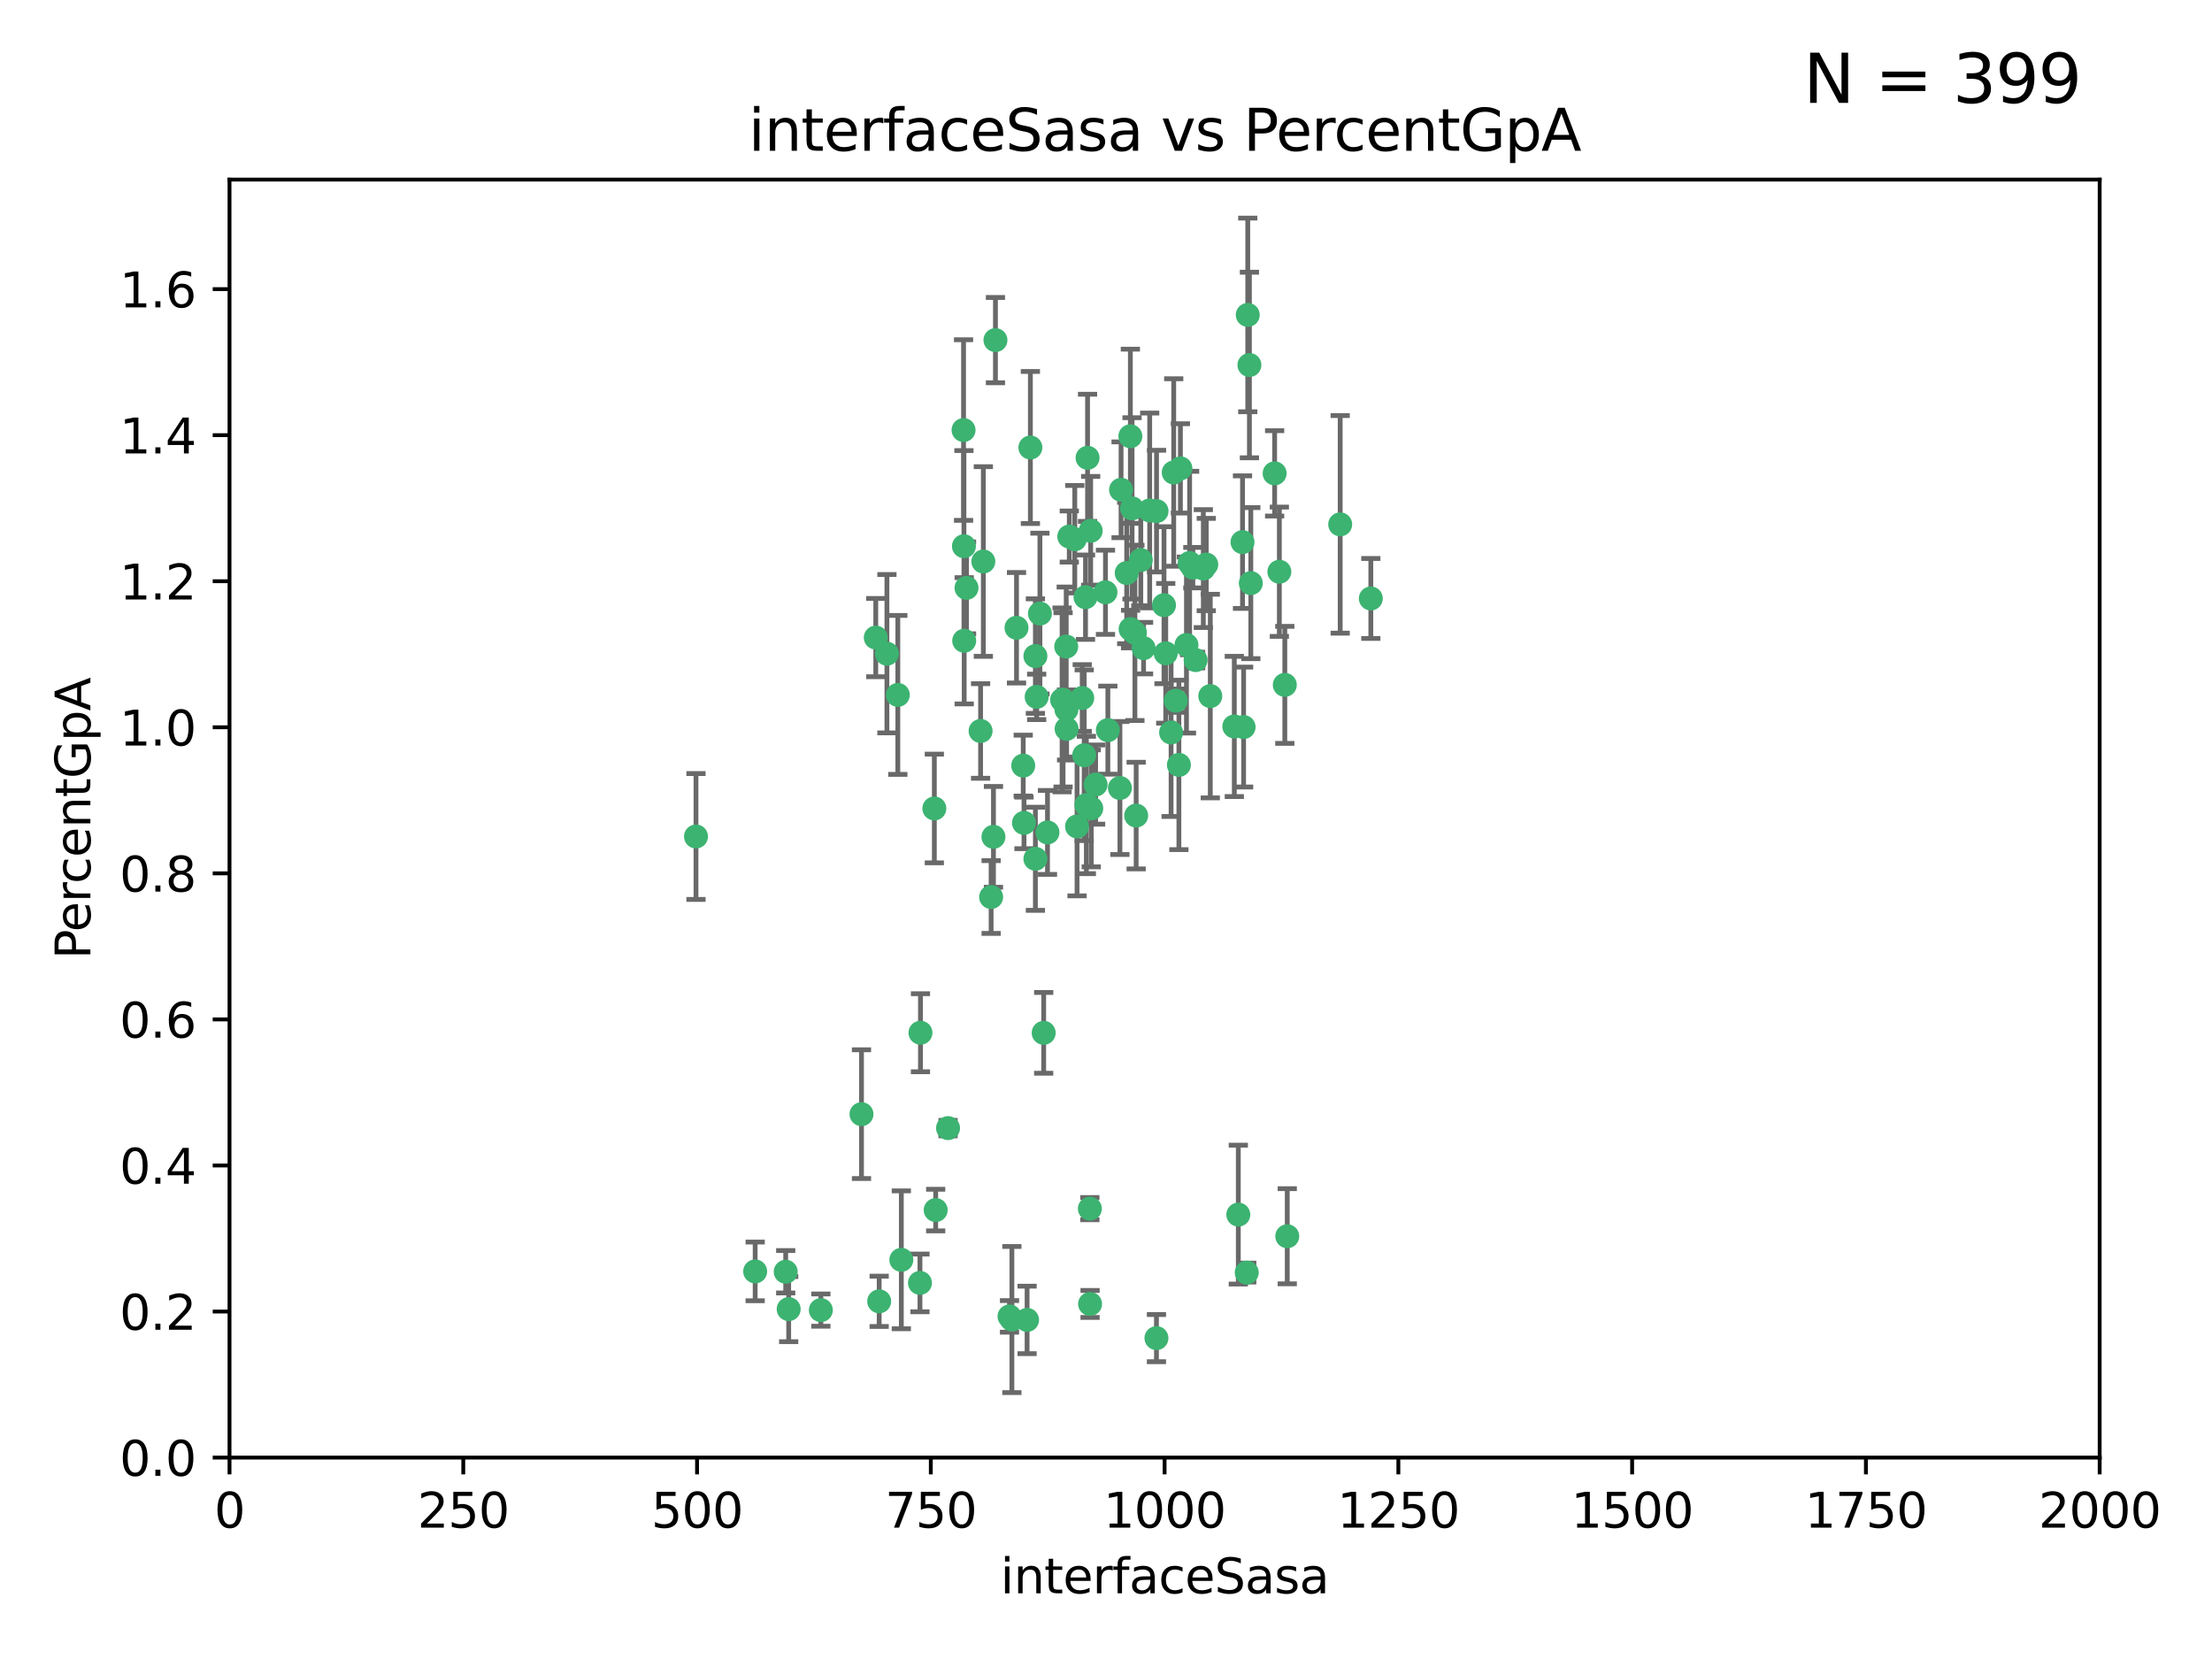 <?xml version="1.0" encoding="utf-8" standalone="no"?>
<!DOCTYPE svg PUBLIC "-//W3C//DTD SVG 1.1//EN"
  "http://www.w3.org/Graphics/SVG/1.1/DTD/svg11.dtd">
<svg xmlns:xlink="http://www.w3.org/1999/xlink" width="460.8pt" height="345.6pt" viewBox="0 0 460.8 345.6" xmlns="http://www.w3.org/2000/svg" version="1.1">
 <defs>
  <style type="text/css">*{stroke-linejoin: round; stroke-linecap: butt}</style>
 </defs>
 <g id="figure_1">
  <g id="patch_1">
   <path d="M 0 345.6 
L 460.8 345.6 
L 460.8 0 
L 0 0 
z
" style="fill: #ffffff"/>
  </g>
  <g id="axes_1">
   <g id="patch_2">
    <path d="M 47.81 303.64 
L 437.4 303.64 
L 437.4 37.411 
L 47.81 37.411 
z
" style="fill: #ffffff"/>
   </g>
   <g id="PathCollection_1">
    <defs>
     <path id="m670d84ba5b" d="M 0 1.118 
C 0.297 1.118 0.581 1 0.791 0.791 
C 1 0.581 1.118 0.297 1.118 0 
C 1.118 -0.297 1 -0.581 0.791 -0.791 
C 0.581 -1 0.297 -1.118 0 -1.118 
C -0.297 -1.118 -0.581 -1 -0.791 -0.791 
C -1 -0.581 -1.118 -0.297 -1.118 0 
C -1.118 0.297 -1 0.581 -0.791 0.791 
C -0.581 1 -0.297 1.118 0 1.118 
z
" style="stroke: #3cb371"/>
    </defs>
    <g clip-path="url(#p40a892da41)">
     <use xlink:href="#m670d84ba5b" x="258.839" y="112.935" style="fill: #3cb371; stroke: #3cb371"/>
     <use xlink:href="#m670d84ba5b" x="235.526" y="131.048" style="fill: #3cb371; stroke: #3cb371"/>
     <use xlink:href="#m670d84ba5b" x="235.476" y="90.88" style="fill: #3cb371; stroke: #3cb371"/>
     <use xlink:href="#m670d84ba5b" x="265.53" y="98.611" style="fill: #3cb371; stroke: #3cb371"/>
     <use xlink:href="#m670d84ba5b" x="222.751" y="111.768" style="fill: #3cb371; stroke: #3cb371"/>
     <use xlink:href="#m670d84ba5b" x="225.86" y="157.33" style="fill: #3cb371; stroke: #3cb371"/>
     <use xlink:href="#m670d84ba5b" x="234.714" y="119.368" style="fill: #3cb371; stroke: #3cb371"/>
     <use xlink:href="#m670d84ba5b" x="259.065" y="151.457" style="fill: #3cb371; stroke: #3cb371"/>
     <use xlink:href="#m670d84ba5b" x="259.932" y="65.606" style="fill: #3cb371; stroke: #3cb371"/>
     <use xlink:href="#m670d84ba5b" x="239.502" y="106.338" style="fill: #3cb371; stroke: #3cb371"/>
     <use xlink:href="#m670d84ba5b" x="242.845" y="136.097" style="fill: #3cb371; stroke: #3cb371"/>
     <use xlink:href="#m670d84ba5b" x="266.512" y="119.105" style="fill: #3cb371; stroke: #3cb371"/>
     <use xlink:href="#m670d84ba5b" x="211.757" y="130.776" style="fill: #3cb371; stroke: #3cb371"/>
     <use xlink:href="#m670d84ba5b" x="216.635" y="127.82" style="fill: #3cb371; stroke: #3cb371"/>
     <use xlink:href="#m670d84ba5b" x="163.676" y="264.927" style="fill: #3cb371; stroke: #3cb371"/>
     <use xlink:href="#m670d84ba5b" x="233.539" y="102.028" style="fill: #3cb371; stroke: #3cb371"/>
     <use xlink:href="#m670d84ba5b" x="244.935" y="145.966" style="fill: #3cb371; stroke: #3cb371"/>
     <use xlink:href="#m670d84ba5b" x="244.508" y="98.431" style="fill: #3cb371; stroke: #3cb371"/>
     <use xlink:href="#m670d84ba5b" x="267.65" y="142.672" style="fill: #3cb371; stroke: #3cb371"/>
     <use xlink:href="#m670d84ba5b" x="250.675" y="118.446" style="fill: #3cb371; stroke: #3cb371"/>
     <use xlink:href="#m670d84ba5b" x="214.648" y="93.226" style="fill: #3cb371; stroke: #3cb371"/>
     <use xlink:href="#m670d84ba5b" x="224.368" y="172.163" style="fill: #3cb371; stroke: #3cb371"/>
     <use xlink:href="#m670d84ba5b" x="233.3" y="164.157" style="fill: #3cb371; stroke: #3cb371"/>
     <use xlink:href="#m670d84ba5b" x="222.161" y="147.818" style="fill: #3cb371; stroke: #3cb371"/>
     <use xlink:href="#m670d84ba5b" x="221.458" y="145.786" style="fill: #3cb371; stroke: #3cb371"/>
     <use xlink:href="#m670d84ba5b" x="243.959" y="152.588" style="fill: #3cb371; stroke: #3cb371"/>
     <use xlink:href="#m670d84ba5b" x="226.133" y="124.404" style="fill: #3cb371; stroke: #3cb371"/>
     <use xlink:href="#m670d84ba5b" x="238.226" y="135.021" style="fill: #3cb371; stroke: #3cb371"/>
     <use xlink:href="#m670d84ba5b" x="245.585" y="159.342" style="fill: #3cb371; stroke: #3cb371"/>
     <use xlink:href="#m670d84ba5b" x="257.131" y="151.333" style="fill: #3cb371; stroke: #3cb371"/>
     <use xlink:href="#m670d84ba5b" x="247.82" y="117.288" style="fill: #3cb371; stroke: #3cb371"/>
     <use xlink:href="#m670d84ba5b" x="249.07" y="137.505" style="fill: #3cb371; stroke: #3cb371"/>
     <use xlink:href="#m670d84ba5b" x="247.161" y="134.369" style="fill: #3cb371; stroke: #3cb371"/>
     <use xlink:href="#m670d84ba5b" x="279.188" y="109.235" style="fill: #3cb371; stroke: #3cb371"/>
     <use xlink:href="#m670d84ba5b" x="236.422" y="131.834" style="fill: #3cb371; stroke: #3cb371"/>
     <use xlink:href="#m670d84ba5b" x="242.482" y="126.071" style="fill: #3cb371; stroke: #3cb371"/>
     <use xlink:href="#m670d84ba5b" x="235.828" y="105.903" style="fill: #3cb371; stroke: #3cb371"/>
     <use xlink:href="#m670d84ba5b" x="226.558" y="95.371" style="fill: #3cb371; stroke: #3cb371"/>
     <use xlink:href="#m670d84ba5b" x="200.806" y="113.783" style="fill: #3cb371; stroke: #3cb371"/>
     <use xlink:href="#m670d84ba5b" x="260.277" y="76.037" style="fill: #3cb371; stroke: #3cb371"/>
     <use xlink:href="#m670d84ba5b" x="251.287" y="117.606" style="fill: #3cb371; stroke: #3cb371"/>
     <use xlink:href="#m670d84ba5b" x="248.492" y="118.255" style="fill: #3cb371; stroke: #3cb371"/>
     <use xlink:href="#m670d84ba5b" x="240.928" y="106.473" style="fill: #3cb371; stroke: #3cb371"/>
     <use xlink:href="#m670d84ba5b" x="223.897" y="112.334" style="fill: #3cb371; stroke: #3cb371"/>
     <use xlink:href="#m670d84ba5b" x="225.446" y="145.408" style="fill: #3cb371; stroke: #3cb371"/>
     <use xlink:href="#m670d84ba5b" x="230.29" y="123.385" style="fill: #3cb371; stroke: #3cb371"/>
     <use xlink:href="#m670d84ba5b" x="200.86" y="133.482" style="fill: #3cb371; stroke: #3cb371"/>
     <use xlink:href="#m670d84ba5b" x="217.42" y="215.161" style="fill: #3cb371; stroke: #3cb371"/>
     <use xlink:href="#m670d84ba5b" x="237.649" y="116.673" style="fill: #3cb371; stroke: #3cb371"/>
     <use xlink:href="#m670d84ba5b" x="259.72" y="265.1" style="fill: #3cb371; stroke: #3cb371"/>
     <use xlink:href="#m670d84ba5b" x="213.316" y="171.42" style="fill: #3cb371; stroke: #3cb371"/>
     <use xlink:href="#m670d84ba5b" x="207.37" y="70.852" style="fill: #3cb371; stroke: #3cb371"/>
     <use xlink:href="#m670d84ba5b" x="204.848" y="116.973" style="fill: #3cb371; stroke: #3cb371"/>
     <use xlink:href="#m670d84ba5b" x="245.901" y="97.572" style="fill: #3cb371; stroke: #3cb371"/>
     <use xlink:href="#m670d84ba5b" x="285.569" y="124.669" style="fill: #3cb371; stroke: #3cb371"/>
     <use xlink:href="#m670d84ba5b" x="215.957" y="145.171" style="fill: #3cb371; stroke: #3cb371"/>
     <use xlink:href="#m670d84ba5b" x="194.641" y="168.419" style="fill: #3cb371; stroke: #3cb371"/>
     <use xlink:href="#m670d84ba5b" x="191.75" y="215.139" style="fill: #3cb371; stroke: #3cb371"/>
     <use xlink:href="#m670d84ba5b" x="184.761" y="136.178" style="fill: #3cb371; stroke: #3cb371"/>
     <use xlink:href="#m670d84ba5b" x="194.921" y="252.077" style="fill: #3cb371; stroke: #3cb371"/>
     <use xlink:href="#m670d84ba5b" x="182.439" y="132.82" style="fill: #3cb371; stroke: #3cb371"/>
     <use xlink:href="#m670d84ba5b" x="213.156" y="159.488" style="fill: #3cb371; stroke: #3cb371"/>
     <use xlink:href="#m670d84ba5b" x="222.113" y="134.689" style="fill: #3cb371; stroke: #3cb371"/>
     <use xlink:href="#m670d84ba5b" x="200.726" y="89.586" style="fill: #3cb371; stroke: #3cb371"/>
     <use xlink:href="#m670d84ba5b" x="215.692" y="178.897" style="fill: #3cb371; stroke: #3cb371"/>
     <use xlink:href="#m670d84ba5b" x="268.16" y="257.532" style="fill: #3cb371; stroke: #3cb371"/>
     <use xlink:href="#m670d84ba5b" x="228.237" y="163.438" style="fill: #3cb371; stroke: #3cb371"/>
     <use xlink:href="#m670d84ba5b" x="257.963" y="253.025" style="fill: #3cb371; stroke: #3cb371"/>
     <use xlink:href="#m670d84ba5b" x="222.194" y="151.836" style="fill: #3cb371; stroke: #3cb371"/>
     <use xlink:href="#m670d84ba5b" x="204.275" y="152.276" style="fill: #3cb371; stroke: #3cb371"/>
     <use xlink:href="#m670d84ba5b" x="227.208" y="110.571" style="fill: #3cb371; stroke: #3cb371"/>
     <use xlink:href="#m670d84ba5b" x="260.569" y="121.476" style="fill: #3cb371; stroke: #3cb371"/>
     <use xlink:href="#m670d84ba5b" x="227.082" y="271.637" style="fill: #3cb371; stroke: #3cb371"/>
     <use xlink:href="#m670d84ba5b" x="191.645" y="267.252" style="fill: #3cb371; stroke: #3cb371"/>
     <use xlink:href="#m670d84ba5b" x="206.469" y="186.867" style="fill: #3cb371; stroke: #3cb371"/>
     <use xlink:href="#m670d84ba5b" x="215.692" y="136.674" style="fill: #3cb371; stroke: #3cb371"/>
     <use xlink:href="#m670d84ba5b" x="230.787" y="152.103" style="fill: #3cb371; stroke: #3cb371"/>
     <use xlink:href="#m670d84ba5b" x="210.3" y="274.227" style="fill: #3cb371; stroke: #3cb371"/>
     <use xlink:href="#m670d84ba5b" x="236.683" y="169.899" style="fill: #3cb371; stroke: #3cb371"/>
     <use xlink:href="#m670d84ba5b" x="206.956" y="174.332" style="fill: #3cb371; stroke: #3cb371"/>
     <use xlink:href="#m670d84ba5b" x="240.91" y="278.753" style="fill: #3cb371; stroke: #3cb371"/>
     <use xlink:href="#m670d84ba5b" x="227.327" y="168.396" style="fill: #3cb371; stroke: #3cb371"/>
     <use xlink:href="#m670d84ba5b" x="183.15" y="271.09" style="fill: #3cb371; stroke: #3cb371"/>
     <use xlink:href="#m670d84ba5b" x="221.254" y="145.801" style="fill: #3cb371; stroke: #3cb371"/>
     <use xlink:href="#m670d84ba5b" x="210.795" y="274.884" style="fill: #3cb371; stroke: #3cb371"/>
     <use xlink:href="#m670d84ba5b" x="179.464" y="232.101" style="fill: #3cb371; stroke: #3cb371"/>
     <use xlink:href="#m670d84ba5b" x="218.211" y="173.41" style="fill: #3cb371; stroke: #3cb371"/>
     <use xlink:href="#m670d84ba5b" x="164.297" y="272.711" style="fill: #3cb371; stroke: #3cb371"/>
     <use xlink:href="#m670d84ba5b" x="187.764" y="262.443" style="fill: #3cb371; stroke: #3cb371"/>
     <use xlink:href="#m670d84ba5b" x="226.307" y="167.688" style="fill: #3cb371; stroke: #3cb371"/>
     <use xlink:href="#m670d84ba5b" x="201.345" y="122.465" style="fill: #3cb371; stroke: #3cb371"/>
     <use xlink:href="#m670d84ba5b" x="157.316" y="264.858" style="fill: #3cb371; stroke: #3cb371"/>
     <use xlink:href="#m670d84ba5b" x="213.96" y="274.965" style="fill: #3cb371; stroke: #3cb371"/>
     <use xlink:href="#m670d84ba5b" x="187.034" y="144.762" style="fill: #3cb371; stroke: #3cb371"/>
     <use xlink:href="#m670d84ba5b" x="252.125" y="145.004" style="fill: #3cb371; stroke: #3cb371"/>
     <use xlink:href="#m670d84ba5b" x="227.039" y="251.785" style="fill: #3cb371; stroke: #3cb371"/>
     <use xlink:href="#m670d84ba5b" x="171" y="272.918" style="fill: #3cb371; stroke: #3cb371"/>
     <use xlink:href="#m670d84ba5b" x="197.496" y="235.004" style="fill: #3cb371; stroke: #3cb371"/>
     <use xlink:href="#m670d84ba5b" x="144.987" y="174.257" style="fill: #3cb371; stroke: #3cb371"/>
    </g>
   </g>
   <g id="matplotlib.axis_1">
    <g id="xtick_1">
     <g id="line2d_1">
      <defs>
       <path id="m141a0b76df" d="M 0 0 
L 0 3.5 
" style="stroke: #000000; stroke-width: 0.8"/>
      </defs>
      <g>
       <use xlink:href="#m141a0b76df" x="47.81" y="303.64" style="stroke: #000000; stroke-width: 0.8"/>
      </g>
     </g>
     <g id="text_1">
      <!-- 0 -->
      <g transform="translate(44.629 318.238)scale(0.1 -0.1)">
       <defs>
        <path id="DejaVuSans-30" d="M 2034 4250 
Q 1547 4250 1301 3770 
Q 1056 3291 1056 2328 
Q 1056 1369 1301 889 
Q 1547 409 2034 409 
Q 2525 409 2770 889 
Q 3016 1369 3016 2328 
Q 3016 3291 2770 3770 
Q 2525 4250 2034 4250 
z
M 2034 4750 
Q 2819 4750 3233 4129 
Q 3647 3509 3647 2328 
Q 3647 1150 3233 529 
Q 2819 -91 2034 -91 
Q 1250 -91 836 529 
Q 422 1150 422 2328 
Q 422 3509 836 4129 
Q 1250 4750 2034 4750 
z
" transform="scale(0.016)"/>
       </defs>
       <use xlink:href="#DejaVuSans-30"/>
      </g>
     </g>
    </g>
    <g id="xtick_2">
     <g id="line2d_2">
      <g>
       <use xlink:href="#m141a0b76df" x="96.509" y="303.64" style="stroke: #000000; stroke-width: 0.8"/>
      </g>
     </g>
     <g id="text_2">
      <!-- 250 -->
      <g transform="translate(86.965 318.238)scale(0.1 -0.1)">
       <defs>
        <path id="DejaVuSans-32" d="M 1228 531 
L 3431 531 
L 3431 0 
L 469 0 
L 469 531 
Q 828 903 1448 1529 
Q 2069 2156 2228 2338 
Q 2531 2678 2651 2914 
Q 2772 3150 2772 3378 
Q 2772 3750 2511 3984 
Q 2250 4219 1831 4219 
Q 1534 4219 1204 4116 
Q 875 4013 500 3803 
L 500 4441 
Q 881 4594 1212 4672 
Q 1544 4750 1819 4750 
Q 2544 4750 2975 4387 
Q 3406 4025 3406 3419 
Q 3406 3131 3298 2873 
Q 3191 2616 2906 2266 
Q 2828 2175 2409 1742 
Q 1991 1309 1228 531 
z
" transform="scale(0.016)"/>
        <path id="DejaVuSans-35" d="M 691 4666 
L 3169 4666 
L 3169 4134 
L 1269 4134 
L 1269 2991 
Q 1406 3038 1543 3061 
Q 1681 3084 1819 3084 
Q 2600 3084 3056 2656 
Q 3513 2228 3513 1497 
Q 3513 744 3044 326 
Q 2575 -91 1722 -91 
Q 1428 -91 1123 -41 
Q 819 9 494 109 
L 494 744 
Q 775 591 1075 516 
Q 1375 441 1709 441 
Q 2250 441 2565 725 
Q 2881 1009 2881 1497 
Q 2881 1984 2565 2268 
Q 2250 2553 1709 2553 
Q 1456 2553 1204 2497 
Q 953 2441 691 2322 
L 691 4666 
z
" transform="scale(0.016)"/>
       </defs>
       <use xlink:href="#DejaVuSans-32"/>
       <use xlink:href="#DejaVuSans-35" x="63.623"/>
       <use xlink:href="#DejaVuSans-30" x="127.246"/>
      </g>
     </g>
    </g>
    <g id="xtick_3">
     <g id="line2d_3">
      <g>
       <use xlink:href="#m141a0b76df" x="145.208" y="303.64" style="stroke: #000000; stroke-width: 0.8"/>
      </g>
     </g>
     <g id="text_3">
      <!-- 500 -->
      <g transform="translate(135.664 318.238)scale(0.1 -0.1)">
       <use xlink:href="#DejaVuSans-35"/>
       <use xlink:href="#DejaVuSans-30" x="63.623"/>
       <use xlink:href="#DejaVuSans-30" x="127.246"/>
      </g>
     </g>
    </g>
    <g id="xtick_4">
     <g id="line2d_4">
      <g>
       <use xlink:href="#m141a0b76df" x="193.906" y="303.64" style="stroke: #000000; stroke-width: 0.8"/>
      </g>
     </g>
     <g id="text_4">
      <!-- 750 -->
      <g transform="translate(184.363 318.238)scale(0.1 -0.1)">
       <defs>
        <path id="DejaVuSans-37" d="M 525 4666 
L 3525 4666 
L 3525 4397 
L 1831 0 
L 1172 0 
L 2766 4134 
L 525 4134 
L 525 4666 
z
" transform="scale(0.016)"/>
       </defs>
       <use xlink:href="#DejaVuSans-37"/>
       <use xlink:href="#DejaVuSans-35" x="63.623"/>
       <use xlink:href="#DejaVuSans-30" x="127.246"/>
      </g>
     </g>
    </g>
    <g id="xtick_5">
     <g id="line2d_5">
      <g>
       <use xlink:href="#m141a0b76df" x="242.605" y="303.64" style="stroke: #000000; stroke-width: 0.8"/>
      </g>
     </g>
     <g id="text_5">
      <!-- 1000 -->
      <g transform="translate(229.88 318.238)scale(0.1 -0.1)">
       <defs>
        <path id="DejaVuSans-31" d="M 794 531 
L 1825 531 
L 1825 4091 
L 703 3866 
L 703 4441 
L 1819 4666 
L 2450 4666 
L 2450 531 
L 3481 531 
L 3481 0 
L 794 0 
L 794 531 
z
" transform="scale(0.016)"/>
       </defs>
       <use xlink:href="#DejaVuSans-31"/>
       <use xlink:href="#DejaVuSans-30" x="63.623"/>
       <use xlink:href="#DejaVuSans-30" x="127.246"/>
       <use xlink:href="#DejaVuSans-30" x="190.869"/>
      </g>
     </g>
    </g>
    <g id="xtick_6">
     <g id="line2d_6">
      <g>
       <use xlink:href="#m141a0b76df" x="291.304" y="303.64" style="stroke: #000000; stroke-width: 0.8"/>
      </g>
     </g>
     <g id="text_6">
      <!-- 1250 -->
      <g transform="translate(278.579 318.238)scale(0.1 -0.1)">
       <use xlink:href="#DejaVuSans-31"/>
       <use xlink:href="#DejaVuSans-32" x="63.623"/>
       <use xlink:href="#DejaVuSans-35" x="127.246"/>
       <use xlink:href="#DejaVuSans-30" x="190.869"/>
      </g>
     </g>
    </g>
    <g id="xtick_7">
     <g id="line2d_7">
      <g>
       <use xlink:href="#m141a0b76df" x="340.002" y="303.64" style="stroke: #000000; stroke-width: 0.8"/>
      </g>
     </g>
     <g id="text_7">
      <!-- 1500 -->
      <g transform="translate(327.277 318.238)scale(0.1 -0.1)">
       <use xlink:href="#DejaVuSans-31"/>
       <use xlink:href="#DejaVuSans-35" x="63.623"/>
       <use xlink:href="#DejaVuSans-30" x="127.246"/>
       <use xlink:href="#DejaVuSans-30" x="190.869"/>
      </g>
     </g>
    </g>
    <g id="xtick_8">
     <g id="line2d_8">
      <g>
       <use xlink:href="#m141a0b76df" x="388.701" y="303.64" style="stroke: #000000; stroke-width: 0.8"/>
      </g>
     </g>
     <g id="text_8">
      <!-- 1750 -->
      <g transform="translate(375.976 318.238)scale(0.1 -0.1)">
       <use xlink:href="#DejaVuSans-31"/>
       <use xlink:href="#DejaVuSans-37" x="63.623"/>
       <use xlink:href="#DejaVuSans-35" x="127.246"/>
       <use xlink:href="#DejaVuSans-30" x="190.869"/>
      </g>
     </g>
    </g>
    <g id="xtick_9">
     <g id="line2d_9">
      <g>
       <use xlink:href="#m141a0b76df" x="437.4" y="303.64" style="stroke: #000000; stroke-width: 0.8"/>
      </g>
     </g>
     <g id="text_9">
      <!-- 2000 -->
      <g transform="translate(424.675 318.238)scale(0.1 -0.1)">
       <use xlink:href="#DejaVuSans-32"/>
       <use xlink:href="#DejaVuSans-30" x="63.623"/>
       <use xlink:href="#DejaVuSans-30" x="127.246"/>
       <use xlink:href="#DejaVuSans-30" x="190.869"/>
      </g>
     </g>
    </g>
    <g id="text_10">
     <!-- interfaceSasa -->
     <g transform="translate(208.398 331.917)scale(0.1 -0.1)">
      <defs>
       <path id="DejaVuSans-69" d="M 603 3500 
L 1178 3500 
L 1178 0 
L 603 0 
L 603 3500 
z
M 603 4863 
L 1178 4863 
L 1178 4134 
L 603 4134 
L 603 4863 
z
" transform="scale(0.016)"/>
       <path id="DejaVuSans-6e" d="M 3513 2113 
L 3513 0 
L 2938 0 
L 2938 2094 
Q 2938 2591 2744 2837 
Q 2550 3084 2163 3084 
Q 1697 3084 1428 2787 
Q 1159 2491 1159 1978 
L 1159 0 
L 581 0 
L 581 3500 
L 1159 3500 
L 1159 2956 
Q 1366 3272 1645 3428 
Q 1925 3584 2291 3584 
Q 2894 3584 3203 3211 
Q 3513 2838 3513 2113 
z
" transform="scale(0.016)"/>
       <path id="DejaVuSans-74" d="M 1172 4494 
L 1172 3500 
L 2356 3500 
L 2356 3053 
L 1172 3053 
L 1172 1153 
Q 1172 725 1289 603 
Q 1406 481 1766 481 
L 2356 481 
L 2356 0 
L 1766 0 
Q 1100 0 847 248 
Q 594 497 594 1153 
L 594 3053 
L 172 3053 
L 172 3500 
L 594 3500 
L 594 4494 
L 1172 4494 
z
" transform="scale(0.016)"/>
       <path id="DejaVuSans-65" d="M 3597 1894 
L 3597 1613 
L 953 1613 
Q 991 1019 1311 708 
Q 1631 397 2203 397 
Q 2534 397 2845 478 
Q 3156 559 3463 722 
L 3463 178 
Q 3153 47 2828 -22 
Q 2503 -91 2169 -91 
Q 1331 -91 842 396 
Q 353 884 353 1716 
Q 353 2575 817 3079 
Q 1281 3584 2069 3584 
Q 2775 3584 3186 3129 
Q 3597 2675 3597 1894 
z
M 3022 2063 
Q 3016 2534 2758 2815 
Q 2500 3097 2075 3097 
Q 1594 3097 1305 2825 
Q 1016 2553 972 2059 
L 3022 2063 
z
" transform="scale(0.016)"/>
       <path id="DejaVuSans-72" d="M 2631 2963 
Q 2534 3019 2420 3045 
Q 2306 3072 2169 3072 
Q 1681 3072 1420 2755 
Q 1159 2438 1159 1844 
L 1159 0 
L 581 0 
L 581 3500 
L 1159 3500 
L 1159 2956 
Q 1341 3275 1631 3429 
Q 1922 3584 2338 3584 
Q 2397 3584 2469 3576 
Q 2541 3569 2628 3553 
L 2631 2963 
z
" transform="scale(0.016)"/>
       <path id="DejaVuSans-66" d="M 2375 4863 
L 2375 4384 
L 1825 4384 
Q 1516 4384 1395 4259 
Q 1275 4134 1275 3809 
L 1275 3500 
L 2222 3500 
L 2222 3053 
L 1275 3053 
L 1275 0 
L 697 0 
L 697 3053 
L 147 3053 
L 147 3500 
L 697 3500 
L 697 3744 
Q 697 4328 969 4595 
Q 1241 4863 1831 4863 
L 2375 4863 
z
" transform="scale(0.016)"/>
       <path id="DejaVuSans-61" d="M 2194 1759 
Q 1497 1759 1228 1600 
Q 959 1441 959 1056 
Q 959 750 1161 570 
Q 1363 391 1709 391 
Q 2188 391 2477 730 
Q 2766 1069 2766 1631 
L 2766 1759 
L 2194 1759 
z
M 3341 1997 
L 3341 0 
L 2766 0 
L 2766 531 
Q 2569 213 2275 61 
Q 1981 -91 1556 -91 
Q 1019 -91 701 211 
Q 384 513 384 1019 
Q 384 1609 779 1909 
Q 1175 2209 1959 2209 
L 2766 2209 
L 2766 2266 
Q 2766 2663 2505 2880 
Q 2244 3097 1772 3097 
Q 1472 3097 1187 3025 
Q 903 2953 641 2809 
L 641 3341 
Q 956 3463 1253 3523 
Q 1550 3584 1831 3584 
Q 2591 3584 2966 3190 
Q 3341 2797 3341 1997 
z
" transform="scale(0.016)"/>
       <path id="DejaVuSans-63" d="M 3122 3366 
L 3122 2828 
Q 2878 2963 2633 3030 
Q 2388 3097 2138 3097 
Q 1578 3097 1268 2742 
Q 959 2388 959 1747 
Q 959 1106 1268 751 
Q 1578 397 2138 397 
Q 2388 397 2633 464 
Q 2878 531 3122 666 
L 3122 134 
Q 2881 22 2623 -34 
Q 2366 -91 2075 -91 
Q 1284 -91 818 406 
Q 353 903 353 1747 
Q 353 2603 823 3093 
Q 1294 3584 2113 3584 
Q 2378 3584 2631 3529 
Q 2884 3475 3122 3366 
z
" transform="scale(0.016)"/>
       <path id="DejaVuSans-53" d="M 3425 4513 
L 3425 3897 
Q 3066 4069 2747 4153 
Q 2428 4238 2131 4238 
Q 1616 4238 1336 4038 
Q 1056 3838 1056 3469 
Q 1056 3159 1242 3001 
Q 1428 2844 1947 2747 
L 2328 2669 
Q 3034 2534 3370 2195 
Q 3706 1856 3706 1288 
Q 3706 609 3251 259 
Q 2797 -91 1919 -91 
Q 1588 -91 1214 -16 
Q 841 59 441 206 
L 441 856 
Q 825 641 1194 531 
Q 1563 422 1919 422 
Q 2459 422 2753 634 
Q 3047 847 3047 1241 
Q 3047 1584 2836 1778 
Q 2625 1972 2144 2069 
L 1759 2144 
Q 1053 2284 737 2584 
Q 422 2884 422 3419 
Q 422 4038 858 4394 
Q 1294 4750 2059 4750 
Q 2388 4750 2728 4690 
Q 3069 4631 3425 4513 
z
" transform="scale(0.016)"/>
       <path id="DejaVuSans-73" d="M 2834 3397 
L 2834 2853 
Q 2591 2978 2328 3040 
Q 2066 3103 1784 3103 
Q 1356 3103 1142 2972 
Q 928 2841 928 2578 
Q 928 2378 1081 2264 
Q 1234 2150 1697 2047 
L 1894 2003 
Q 2506 1872 2764 1633 
Q 3022 1394 3022 966 
Q 3022 478 2636 193 
Q 2250 -91 1575 -91 
Q 1294 -91 989 -36 
Q 684 19 347 128 
L 347 722 
Q 666 556 975 473 
Q 1284 391 1588 391 
Q 1994 391 2212 530 
Q 2431 669 2431 922 
Q 2431 1156 2273 1281 
Q 2116 1406 1581 1522 
L 1381 1569 
Q 847 1681 609 1914 
Q 372 2147 372 2553 
Q 372 3047 722 3315 
Q 1072 3584 1716 3584 
Q 2034 3584 2315 3537 
Q 2597 3491 2834 3397 
z
" transform="scale(0.016)"/>
      </defs>
      <use xlink:href="#DejaVuSans-69"/>
      <use xlink:href="#DejaVuSans-6e" x="27.783"/>
      <use xlink:href="#DejaVuSans-74" x="91.162"/>
      <use xlink:href="#DejaVuSans-65" x="130.371"/>
      <use xlink:href="#DejaVuSans-72" x="191.895"/>
      <use xlink:href="#DejaVuSans-66" x="233.008"/>
      <use xlink:href="#DejaVuSans-61" x="268.213"/>
      <use xlink:href="#DejaVuSans-63" x="329.492"/>
      <use xlink:href="#DejaVuSans-65" x="384.473"/>
      <use xlink:href="#DejaVuSans-53" x="445.996"/>
      <use xlink:href="#DejaVuSans-61" x="509.473"/>
      <use xlink:href="#DejaVuSans-73" x="570.752"/>
      <use xlink:href="#DejaVuSans-61" x="622.852"/>
     </g>
    </g>
   </g>
   <g id="matplotlib.axis_2">
    <g id="ytick_1">
     <g id="line2d_10">
      <defs>
       <path id="m5914bbc499" d="M 0 0 
L -3.5 0 
" style="stroke: #000000; stroke-width: 0.8"/>
      </defs>
      <g>
       <use xlink:href="#m5914bbc499" x="47.81" y="303.64" style="stroke: #000000; stroke-width: 0.8"/>
      </g>
     </g>
     <g id="text_11">
      <!-- 0.0 -->
      <g transform="translate(24.907 307.439)scale(0.1 -0.1)">
       <defs>
        <path id="DejaVuSans-2e" d="M 684 794 
L 1344 794 
L 1344 0 
L 684 0 
L 684 794 
z
" transform="scale(0.016)"/>
       </defs>
       <use xlink:href="#DejaVuSans-30"/>
       <use xlink:href="#DejaVuSans-2e" x="63.623"/>
       <use xlink:href="#DejaVuSans-30" x="95.41"/>
      </g>
     </g>
    </g>
    <g id="ytick_2">
     <g id="line2d_11">
      <g>
       <use xlink:href="#m5914bbc499" x="47.81" y="273.214" style="stroke: #000000; stroke-width: 0.8"/>
      </g>
     </g>
     <g id="text_12">
      <!-- 0.2 -->
      <g transform="translate(24.907 277.013)scale(0.1 -0.1)">
       <use xlink:href="#DejaVuSans-30"/>
       <use xlink:href="#DejaVuSans-2e" x="63.623"/>
       <use xlink:href="#DejaVuSans-32" x="95.41"/>
      </g>
     </g>
    </g>
    <g id="ytick_3">
     <g id="line2d_12">
      <g>
       <use xlink:href="#m5914bbc499" x="47.81" y="242.788" style="stroke: #000000; stroke-width: 0.8"/>
      </g>
     </g>
     <g id="text_13">
      <!-- 0.4 -->
      <g transform="translate(24.907 246.587)scale(0.1 -0.1)">
       <defs>
        <path id="DejaVuSans-34" d="M 2419 4116 
L 825 1625 
L 2419 1625 
L 2419 4116 
z
M 2253 4666 
L 3047 4666 
L 3047 1625 
L 3713 1625 
L 3713 1100 
L 3047 1100 
L 3047 0 
L 2419 0 
L 2419 1100 
L 313 1100 
L 313 1709 
L 2253 4666 
z
" transform="scale(0.016)"/>
       </defs>
       <use xlink:href="#DejaVuSans-30"/>
       <use xlink:href="#DejaVuSans-2e" x="63.623"/>
       <use xlink:href="#DejaVuSans-34" x="95.41"/>
      </g>
     </g>
    </g>
    <g id="ytick_4">
     <g id="line2d_13">
      <g>
       <use xlink:href="#m5914bbc499" x="47.81" y="212.362" style="stroke: #000000; stroke-width: 0.8"/>
      </g>
     </g>
     <g id="text_14">
      <!-- 0.6 -->
      <g transform="translate(24.907 216.161)scale(0.1 -0.1)">
       <defs>
        <path id="DejaVuSans-36" d="M 2113 2584 
Q 1688 2584 1439 2293 
Q 1191 2003 1191 1497 
Q 1191 994 1439 701 
Q 1688 409 2113 409 
Q 2538 409 2786 701 
Q 3034 994 3034 1497 
Q 3034 2003 2786 2293 
Q 2538 2584 2113 2584 
z
M 3366 4563 
L 3366 3988 
Q 3128 4100 2886 4159 
Q 2644 4219 2406 4219 
Q 1781 4219 1451 3797 
Q 1122 3375 1075 2522 
Q 1259 2794 1537 2939 
Q 1816 3084 2150 3084 
Q 2853 3084 3261 2657 
Q 3669 2231 3669 1497 
Q 3669 778 3244 343 
Q 2819 -91 2113 -91 
Q 1303 -91 875 529 
Q 447 1150 447 2328 
Q 447 3434 972 4092 
Q 1497 4750 2381 4750 
Q 2619 4750 2861 4703 
Q 3103 4656 3366 4563 
z
" transform="scale(0.016)"/>
       </defs>
       <use xlink:href="#DejaVuSans-30"/>
       <use xlink:href="#DejaVuSans-2e" x="63.623"/>
       <use xlink:href="#DejaVuSans-36" x="95.41"/>
      </g>
     </g>
    </g>
    <g id="ytick_5">
     <g id="line2d_14">
      <g>
       <use xlink:href="#m5914bbc499" x="47.81" y="181.935" style="stroke: #000000; stroke-width: 0.8"/>
      </g>
     </g>
     <g id="text_15">
      <!-- 0.8 -->
      <g transform="translate(24.907 185.735)scale(0.1 -0.1)">
       <defs>
        <path id="DejaVuSans-38" d="M 2034 2216 
Q 1584 2216 1326 1975 
Q 1069 1734 1069 1313 
Q 1069 891 1326 650 
Q 1584 409 2034 409 
Q 2484 409 2743 651 
Q 3003 894 3003 1313 
Q 3003 1734 2745 1975 
Q 2488 2216 2034 2216 
z
M 1403 2484 
Q 997 2584 770 2862 
Q 544 3141 544 3541 
Q 544 4100 942 4425 
Q 1341 4750 2034 4750 
Q 2731 4750 3128 4425 
Q 3525 4100 3525 3541 
Q 3525 3141 3298 2862 
Q 3072 2584 2669 2484 
Q 3125 2378 3379 2068 
Q 3634 1759 3634 1313 
Q 3634 634 3220 271 
Q 2806 -91 2034 -91 
Q 1263 -91 848 271 
Q 434 634 434 1313 
Q 434 1759 690 2068 
Q 947 2378 1403 2484 
z
M 1172 3481 
Q 1172 3119 1398 2916 
Q 1625 2713 2034 2713 
Q 2441 2713 2670 2916 
Q 2900 3119 2900 3481 
Q 2900 3844 2670 4047 
Q 2441 4250 2034 4250 
Q 1625 4250 1398 4047 
Q 1172 3844 1172 3481 
z
" transform="scale(0.016)"/>
       </defs>
       <use xlink:href="#DejaVuSans-30"/>
       <use xlink:href="#DejaVuSans-2e" x="63.623"/>
       <use xlink:href="#DejaVuSans-38" x="95.41"/>
      </g>
     </g>
    </g>
    <g id="ytick_6">
     <g id="line2d_15">
      <g>
       <use xlink:href="#m5914bbc499" x="47.81" y="151.509" style="stroke: #000000; stroke-width: 0.8"/>
      </g>
     </g>
     <g id="text_16">
      <!-- 1.0 -->
      <g transform="translate(24.907 155.308)scale(0.1 -0.1)">
       <use xlink:href="#DejaVuSans-31"/>
       <use xlink:href="#DejaVuSans-2e" x="63.623"/>
       <use xlink:href="#DejaVuSans-30" x="95.41"/>
      </g>
     </g>
    </g>
    <g id="ytick_7">
     <g id="line2d_16">
      <g>
       <use xlink:href="#m5914bbc499" x="47.81" y="121.083" style="stroke: #000000; stroke-width: 0.8"/>
      </g>
     </g>
     <g id="text_17">
      <!-- 1.2 -->
      <g transform="translate(24.907 124.882)scale(0.1 -0.1)">
       <use xlink:href="#DejaVuSans-31"/>
       <use xlink:href="#DejaVuSans-2e" x="63.623"/>
       <use xlink:href="#DejaVuSans-32" x="95.41"/>
      </g>
     </g>
    </g>
    <g id="ytick_8">
     <g id="line2d_17">
      <g>
       <use xlink:href="#m5914bbc499" x="47.81" y="90.657" style="stroke: #000000; stroke-width: 0.8"/>
      </g>
     </g>
     <g id="text_18">
      <!-- 1.4 -->
      <g transform="translate(24.907 94.456)scale(0.1 -0.1)">
       <use xlink:href="#DejaVuSans-31"/>
       <use xlink:href="#DejaVuSans-2e" x="63.623"/>
       <use xlink:href="#DejaVuSans-34" x="95.41"/>
      </g>
     </g>
    </g>
    <g id="ytick_9">
     <g id="line2d_18">
      <g>
       <use xlink:href="#m5914bbc499" x="47.81" y="60.231" style="stroke: #000000; stroke-width: 0.8"/>
      </g>
     </g>
     <g id="text_19">
      <!-- 1.6 -->
      <g transform="translate(24.907 64.03)scale(0.1 -0.1)">
       <use xlink:href="#DejaVuSans-31"/>
       <use xlink:href="#DejaVuSans-2e" x="63.623"/>
       <use xlink:href="#DejaVuSans-36" x="95.41"/>
      </g>
     </g>
    </g>
    <g id="text_20">
     <!-- PercentGpA -->
     <g transform="translate(18.827 199.802)rotate(-90)scale(0.1 -0.1)">
      <defs>
       <path id="DejaVuSans-50" d="M 1259 4147 
L 1259 2394 
L 2053 2394 
Q 2494 2394 2734 2622 
Q 2975 2850 2975 3272 
Q 2975 3691 2734 3919 
Q 2494 4147 2053 4147 
L 1259 4147 
z
M 628 4666 
L 2053 4666 
Q 2838 4666 3239 4311 
Q 3641 3956 3641 3272 
Q 3641 2581 3239 2228 
Q 2838 1875 2053 1875 
L 1259 1875 
L 1259 0 
L 628 0 
L 628 4666 
z
" transform="scale(0.016)"/>
       <path id="DejaVuSans-47" d="M 3809 666 
L 3809 1919 
L 2778 1919 
L 2778 2438 
L 4434 2438 
L 4434 434 
Q 4069 175 3628 42 
Q 3188 -91 2688 -91 
Q 1594 -91 976 548 
Q 359 1188 359 2328 
Q 359 3472 976 4111 
Q 1594 4750 2688 4750 
Q 3144 4750 3555 4637 
Q 3966 4525 4313 4306 
L 4313 3634 
Q 3963 3931 3569 4081 
Q 3175 4231 2741 4231 
Q 1884 4231 1454 3753 
Q 1025 3275 1025 2328 
Q 1025 1384 1454 906 
Q 1884 428 2741 428 
Q 3075 428 3337 486 
Q 3600 544 3809 666 
z
" transform="scale(0.016)"/>
       <path id="DejaVuSans-70" d="M 1159 525 
L 1159 -1331 
L 581 -1331 
L 581 3500 
L 1159 3500 
L 1159 2969 
Q 1341 3281 1617 3432 
Q 1894 3584 2278 3584 
Q 2916 3584 3314 3078 
Q 3713 2572 3713 1747 
Q 3713 922 3314 415 
Q 2916 -91 2278 -91 
Q 1894 -91 1617 61 
Q 1341 213 1159 525 
z
M 3116 1747 
Q 3116 2381 2855 2742 
Q 2594 3103 2138 3103 
Q 1681 3103 1420 2742 
Q 1159 2381 1159 1747 
Q 1159 1113 1420 752 
Q 1681 391 2138 391 
Q 2594 391 2855 752 
Q 3116 1113 3116 1747 
z
" transform="scale(0.016)"/>
       <path id="DejaVuSans-41" d="M 2188 4044 
L 1331 1722 
L 3047 1722 
L 2188 4044 
z
M 1831 4666 
L 2547 4666 
L 4325 0 
L 3669 0 
L 3244 1197 
L 1141 1197 
L 716 0 
L 50 0 
L 1831 4666 
z
" transform="scale(0.016)"/>
      </defs>
      <use xlink:href="#DejaVuSans-50"/>
      <use xlink:href="#DejaVuSans-65" x="56.678"/>
      <use xlink:href="#DejaVuSans-72" x="118.201"/>
      <use xlink:href="#DejaVuSans-63" x="157.064"/>
      <use xlink:href="#DejaVuSans-65" x="212.045"/>
      <use xlink:href="#DejaVuSans-6e" x="273.568"/>
      <use xlink:href="#DejaVuSans-74" x="336.947"/>
      <use xlink:href="#DejaVuSans-47" x="376.156"/>
      <use xlink:href="#DejaVuSans-70" x="453.646"/>
      <use xlink:href="#DejaVuSans-41" x="517.123"/>
     </g>
    </g>
   </g>
   <g id="LineCollection_1">
    <path d="M 258.839 126.742 
L 258.839 99.128 
" clip-path="url(#p40a892da41)" style="fill: none; stroke: #696969"/>
    <path d="M 235.526 134.958 
L 235.526 127.138 
" clip-path="url(#p40a892da41)" style="fill: none; stroke: #696969"/>
    <path d="M 235.476 109.021 
L 235.476 72.739 
" clip-path="url(#p40a892da41)" style="fill: none; stroke: #696969"/>
    <path d="M 265.53 107.5 
L 265.53 89.723 
" clip-path="url(#p40a892da41)" style="fill: none; stroke: #696969"/>
    <path d="M 222.751 117.091 
L 222.751 106.444 
" clip-path="url(#p40a892da41)" style="fill: none; stroke: #696969"/>
    <path d="M 225.86 175.107 
L 225.86 139.552 
" clip-path="url(#p40a892da41)" style="fill: none; stroke: #696969"/>
    <path d="M 234.714 134.091 
L 234.714 104.645 
" clip-path="url(#p40a892da41)" style="fill: none; stroke: #696969"/>
    <path d="M 259.065 163.945 
L 259.065 138.968 
" clip-path="url(#p40a892da41)" style="fill: none; stroke: #696969"/>
    <path d="M 259.932 85.777 
L 259.932 45.434 
" clip-path="url(#p40a892da41)" style="fill: none; stroke: #696969"/>
    <path d="M 239.502 126.63 
L 239.502 86.046 
" clip-path="url(#p40a892da41)" style="fill: none; stroke: #696969"/>
    <path d="M 242.845 150.645 
L 242.845 121.55 
" clip-path="url(#p40a892da41)" style="fill: none; stroke: #696969"/>
    <path d="M 266.512 132.572 
L 266.512 105.638 
" clip-path="url(#p40a892da41)" style="fill: none; stroke: #696969"/>
    <path d="M 211.757 142.284 
L 211.757 119.267 
" clip-path="url(#p40a892da41)" style="fill: none; stroke: #696969"/>
    <path d="M 216.635 144.568 
L 216.635 111.073 
" clip-path="url(#p40a892da41)" style="fill: none; stroke: #696969"/>
    <path d="M 163.676 269.346 
L 163.676 260.509 
" clip-path="url(#p40a892da41)" style="fill: none; stroke: #696969"/>
    <path d="M 233.539 112.003 
L 233.539 92.053 
" clip-path="url(#p40a892da41)" style="fill: none; stroke: #696969"/>
    <path d="M 244.935 148.397 
L 244.935 143.536 
" clip-path="url(#p40a892da41)" style="fill: none; stroke: #696969"/>
    <path d="M 244.508 117.96 
L 244.508 78.902 
" clip-path="url(#p40a892da41)" style="fill: none; stroke: #696969"/>
    <path d="M 267.65 154.863 
L 267.65 130.481 
" clip-path="url(#p40a892da41)" style="fill: none; stroke: #696969"/>
    <path d="M 250.675 130.722 
L 250.675 106.17 
" clip-path="url(#p40a892da41)" style="fill: none; stroke: #696969"/>
    <path d="M 214.648 109.064 
L 214.648 77.387 
" clip-path="url(#p40a892da41)" style="fill: none; stroke: #696969"/>
    <path d="M 224.368 186.622 
L 224.368 157.704 
" clip-path="url(#p40a892da41)" style="fill: none; stroke: #696969"/>
    <path d="M 233.3 178.007 
L 233.3 150.307 
" clip-path="url(#p40a892da41)" style="fill: none; stroke: #696969"/>
    <path d="M 222.161 151.909 
L 222.161 143.727 
" clip-path="url(#p40a892da41)" style="fill: none; stroke: #696969"/>
    <path d="M 221.458 163.937 
L 221.458 127.634 
" clip-path="url(#p40a892da41)" style="fill: none; stroke: #696969"/>
    <path d="M 243.959 170.081 
L 243.959 135.096 
" clip-path="url(#p40a892da41)" style="fill: none; stroke: #696969"/>
    <path d="M 226.133 133.195 
L 226.133 115.614 
" clip-path="url(#p40a892da41)" style="fill: none; stroke: #696969"/>
    <path d="M 238.226 140.382 
L 238.226 129.659 
" clip-path="url(#p40a892da41)" style="fill: none; stroke: #696969"/>
    <path d="M 245.585 176.989 
L 245.585 141.695 
" clip-path="url(#p40a892da41)" style="fill: none; stroke: #696969"/>
    <path d="M 257.131 165.937 
L 257.131 136.729 
" clip-path="url(#p40a892da41)" style="fill: none; stroke: #696969"/>
    <path d="M 247.82 136.395 
L 247.82 98.181 
" clip-path="url(#p40a892da41)" style="fill: none; stroke: #696969"/>
    <path d="M 249.07 139.142 
L 249.07 135.868 
" clip-path="url(#p40a892da41)" style="fill: none; stroke: #696969"/>
    <path d="M 247.161 152.707 
L 247.161 116.031 
" clip-path="url(#p40a892da41)" style="fill: none; stroke: #696969"/>
    <path d="M 279.188 131.899 
L 279.188 86.572 
" clip-path="url(#p40a892da41)" style="fill: none; stroke: #696969"/>
    <path d="M 236.422 150.092 
L 236.422 113.575 
" clip-path="url(#p40a892da41)" style="fill: none; stroke: #696969"/>
    <path d="M 242.482 142.423 
L 242.482 109.718 
" clip-path="url(#p40a892da41)" style="fill: none; stroke: #696969"/>
    <path d="M 235.828 124.789 
L 235.828 87.017 
" clip-path="url(#p40a892da41)" style="fill: none; stroke: #696969"/>
    <path d="M 226.558 108.615 
L 226.558 82.127 
" clip-path="url(#p40a892da41)" style="fill: none; stroke: #696969"/>
    <path d="M 200.806 133.708 
L 200.806 93.858 
" clip-path="url(#p40a892da41)" style="fill: none; stroke: #696969"/>
    <path d="M 260.277 95.366 
L 260.277 56.709 
" clip-path="url(#p40a892da41)" style="fill: none; stroke: #696969"/>
    <path d="M 251.287 127.227 
L 251.287 107.986 
" clip-path="url(#p40a892da41)" style="fill: none; stroke: #696969"/>
    <path d="M 248.492 122.472 
L 248.492 114.039 
" clip-path="url(#p40a892da41)" style="fill: none; stroke: #696969"/>
    <path d="M 240.928 119.149 
L 240.928 93.797 
" clip-path="url(#p40a892da41)" style="fill: none; stroke: #696969"/>
    <path d="M 223.897 123.529 
L 223.897 101.139 
" clip-path="url(#p40a892da41)" style="fill: none; stroke: #696969"/>
    <path d="M 225.446 152.361 
L 225.446 138.456 
" clip-path="url(#p40a892da41)" style="fill: none; stroke: #696969"/>
    <path d="M 230.29 132.151 
L 230.29 114.62 
" clip-path="url(#p40a892da41)" style="fill: none; stroke: #696969"/>
    <path d="M 200.86 146.637 
L 200.86 120.327 
" clip-path="url(#p40a892da41)" style="fill: none; stroke: #696969"/>
    <path d="M 217.42 223.572 
L 217.42 206.751 
" clip-path="url(#p40a892da41)" style="fill: none; stroke: #696969"/>
    <path d="M 237.649 126.191 
L 237.649 107.154 
" clip-path="url(#p40a892da41)" style="fill: none; stroke: #696969"/>
    <path d="M 259.72 267.073 
L 259.72 263.128 
" clip-path="url(#p40a892da41)" style="fill: none; stroke: #696969"/>
    <path d="M 213.316 176.791 
L 213.316 166.049 
" clip-path="url(#p40a892da41)" style="fill: none; stroke: #696969"/>
    <path d="M 207.37 79.735 
L 207.37 61.968 
" clip-path="url(#p40a892da41)" style="fill: none; stroke: #696969"/>
    <path d="M 204.848 136.73 
L 204.848 97.216 
" clip-path="url(#p40a892da41)" style="fill: none; stroke: #696969"/>
    <path d="M 245.901 106.878 
L 245.901 88.267 
" clip-path="url(#p40a892da41)" style="fill: none; stroke: #696969"/>
    <path d="M 285.569 132.997 
L 285.569 116.341 
" clip-path="url(#p40a892da41)" style="fill: none; stroke: #696969"/>
    <path d="M 215.957 149.901 
L 215.957 140.441 
" clip-path="url(#p40a892da41)" style="fill: none; stroke: #696969"/>
    <path d="M 194.641 179.743 
L 194.641 157.094 
" clip-path="url(#p40a892da41)" style="fill: none; stroke: #696969"/>
    <path d="M 191.75 223.268 
L 191.75 207.01 
" clip-path="url(#p40a892da41)" style="fill: none; stroke: #696969"/>
    <path d="M 184.761 152.672 
L 184.761 119.684 
" clip-path="url(#p40a892da41)" style="fill: none; stroke: #696969"/>
    <path d="M 194.921 256.413 
L 194.921 247.741 
" clip-path="url(#p40a892da41)" style="fill: none; stroke: #696969"/>
    <path d="M 182.439 140.972 
L 182.439 124.667 
" clip-path="url(#p40a892da41)" style="fill: none; stroke: #696969"/>
    <path d="M 213.156 165.831 
L 213.156 153.145 
" clip-path="url(#p40a892da41)" style="fill: none; stroke: #696969"/>
    <path d="M 222.113 147.086 
L 222.113 122.292 
" clip-path="url(#p40a892da41)" style="fill: none; stroke: #696969"/>
    <path d="M 200.726 108.397 
L 200.726 70.776 
" clip-path="url(#p40a892da41)" style="fill: none; stroke: #696969"/>
    <path d="M 215.692 189.642 
L 215.692 168.152 
" clip-path="url(#p40a892da41)" style="fill: none; stroke: #696969"/>
    <path d="M 268.16 267.446 
L 268.16 247.618 
" clip-path="url(#p40a892da41)" style="fill: none; stroke: #696969"/>
    <path d="M 228.237 171.687 
L 228.237 155.189 
" clip-path="url(#p40a892da41)" style="fill: none; stroke: #696969"/>
    <path d="M 257.963 267.493 
L 257.963 238.558 
" clip-path="url(#p40a892da41)" style="fill: none; stroke: #696969"/>
    <path d="M 222.194 158.321 
L 222.194 145.352 
" clip-path="url(#p40a892da41)" style="fill: none; stroke: #696969"/>
    <path d="M 204.275 162.129 
L 204.275 142.424 
" clip-path="url(#p40a892da41)" style="fill: none; stroke: #696969"/>
    <path d="M 227.208 121.897 
L 227.208 99.245 
" clip-path="url(#p40a892da41)" style="fill: none; stroke: #696969"/>
    <path d="M 260.569 137.206 
L 260.569 105.745 
" clip-path="url(#p40a892da41)" style="fill: none; stroke: #696969"/>
    <path d="M 227.082 274.448 
L 227.082 268.825 
" clip-path="url(#p40a892da41)" style="fill: none; stroke: #696969"/>
    <path d="M 191.645 273.263 
L 191.645 261.242 
" clip-path="url(#p40a892da41)" style="fill: none; stroke: #696969"/>
    <path d="M 206.469 194.446 
L 206.469 179.287 
" clip-path="url(#p40a892da41)" style="fill: none; stroke: #696969"/>
    <path d="M 215.692 148.602 
L 215.692 124.746 
" clip-path="url(#p40a892da41)" style="fill: none; stroke: #696969"/>
    <path d="M 230.787 161.277 
L 230.787 142.929 
" clip-path="url(#p40a892da41)" style="fill: none; stroke: #696969"/>
    <path d="M 210.3 277.522 
L 210.3 270.932 
" clip-path="url(#p40a892da41)" style="fill: none; stroke: #696969"/>
    <path d="M 236.683 181.006 
L 236.683 158.792 
" clip-path="url(#p40a892da41)" style="fill: none; stroke: #696969"/>
    <path d="M 206.956 184.828 
L 206.956 163.836 
" clip-path="url(#p40a892da41)" style="fill: none; stroke: #696969"/>
    <path d="M 240.91 283.668 
L 240.91 273.838 
" clip-path="url(#p40a892da41)" style="fill: none; stroke: #696969"/>
    <path d="M 227.327 180.585 
L 227.327 156.208 
" clip-path="url(#p40a892da41)" style="fill: none; stroke: #696969"/>
    <path d="M 183.15 276.326 
L 183.15 265.853 
" clip-path="url(#p40a892da41)" style="fill: none; stroke: #696969"/>
    <path d="M 221.254 164.958 
L 221.254 126.644 
" clip-path="url(#p40a892da41)" style="fill: none; stroke: #696969"/>
    <path d="M 210.795 290.105 
L 210.795 259.662 
" clip-path="url(#p40a892da41)" style="fill: none; stroke: #696969"/>
    <path d="M 179.464 245.512 
L 179.464 218.691 
" clip-path="url(#p40a892da41)" style="fill: none; stroke: #696969"/>
    <path d="M 218.211 182.151 
L 218.211 164.669 
" clip-path="url(#p40a892da41)" style="fill: none; stroke: #696969"/>
    <path d="M 164.297 279.499 
L 164.297 265.924 
" clip-path="url(#p40a892da41)" style="fill: none; stroke: #696969"/>
    <path d="M 187.764 276.807 
L 187.764 248.078 
" clip-path="url(#p40a892da41)" style="fill: none; stroke: #696969"/>
    <path d="M 226.307 181.997 
L 226.307 153.38 
" clip-path="url(#p40a892da41)" style="fill: none; stroke: #696969"/>
    <path d="M 201.345 132.034 
L 201.345 112.895 
" clip-path="url(#p40a892da41)" style="fill: none; stroke: #696969"/>
    <path d="M 157.316 270.973 
L 157.316 258.743 
" clip-path="url(#p40a892da41)" style="fill: none; stroke: #696969"/>
    <path d="M 213.96 281.993 
L 213.96 267.936 
" clip-path="url(#p40a892da41)" style="fill: none; stroke: #696969"/>
    <path d="M 187.034 161.315 
L 187.034 128.209 
" clip-path="url(#p40a892da41)" style="fill: none; stroke: #696969"/>
    <path d="M 252.125 166.212 
L 252.125 123.796 
" clip-path="url(#p40a892da41)" style="fill: none; stroke: #696969"/>
    <path d="M 227.039 254.097 
L 227.039 249.473 
" clip-path="url(#p40a892da41)" style="fill: none; stroke: #696969"/>
    <path d="M 171 276.28 
L 171 269.557 
" clip-path="url(#p40a892da41)" style="fill: none; stroke: #696969"/>
    <path d="M 197.496 236.618 
L 197.496 233.391 
" clip-path="url(#p40a892da41)" style="fill: none; stroke: #696969"/>
    <path d="M 144.987 187.369 
L 144.987 161.144 
" clip-path="url(#p40a892da41)" style="fill: none; stroke: #696969"/>
   </g>
   <g id="line2d_19">
    <defs>
     <path id="ma78877b163" d="M 2 0 
L -2 -0 
" style="stroke: #696969"/>
    </defs>
    <g clip-path="url(#p40a892da41)">
     <use xlink:href="#ma78877b163" x="258.839" y="126.742" style="fill: #696969; stroke: #696969"/>
     <use xlink:href="#ma78877b163" x="235.526" y="134.958" style="fill: #696969; stroke: #696969"/>
     <use xlink:href="#ma78877b163" x="235.476" y="109.021" style="fill: #696969; stroke: #696969"/>
     <use xlink:href="#ma78877b163" x="265.53" y="107.5" style="fill: #696969; stroke: #696969"/>
     <use xlink:href="#ma78877b163" x="222.751" y="117.091" style="fill: #696969; stroke: #696969"/>
     <use xlink:href="#ma78877b163" x="225.86" y="175.107" style="fill: #696969; stroke: #696969"/>
     <use xlink:href="#ma78877b163" x="234.714" y="134.091" style="fill: #696969; stroke: #696969"/>
     <use xlink:href="#ma78877b163" x="259.065" y="163.945" style="fill: #696969; stroke: #696969"/>
     <use xlink:href="#ma78877b163" x="259.932" y="85.777" style="fill: #696969; stroke: #696969"/>
     <use xlink:href="#ma78877b163" x="239.502" y="126.63" style="fill: #696969; stroke: #696969"/>
     <use xlink:href="#ma78877b163" x="242.845" y="150.645" style="fill: #696969; stroke: #696969"/>
     <use xlink:href="#ma78877b163" x="266.512" y="132.572" style="fill: #696969; stroke: #696969"/>
     <use xlink:href="#ma78877b163" x="211.757" y="142.284" style="fill: #696969; stroke: #696969"/>
     <use xlink:href="#ma78877b163" x="216.635" y="144.568" style="fill: #696969; stroke: #696969"/>
     <use xlink:href="#ma78877b163" x="163.676" y="269.346" style="fill: #696969; stroke: #696969"/>
     <use xlink:href="#ma78877b163" x="233.539" y="112.003" style="fill: #696969; stroke: #696969"/>
     <use xlink:href="#ma78877b163" x="244.935" y="148.397" style="fill: #696969; stroke: #696969"/>
     <use xlink:href="#ma78877b163" x="244.508" y="117.96" style="fill: #696969; stroke: #696969"/>
     <use xlink:href="#ma78877b163" x="267.65" y="154.863" style="fill: #696969; stroke: #696969"/>
     <use xlink:href="#ma78877b163" x="250.675" y="130.722" style="fill: #696969; stroke: #696969"/>
     <use xlink:href="#ma78877b163" x="214.648" y="109.064" style="fill: #696969; stroke: #696969"/>
     <use xlink:href="#ma78877b163" x="224.368" y="186.622" style="fill: #696969; stroke: #696969"/>
     <use xlink:href="#ma78877b163" x="233.3" y="178.007" style="fill: #696969; stroke: #696969"/>
     <use xlink:href="#ma78877b163" x="222.161" y="151.909" style="fill: #696969; stroke: #696969"/>
     <use xlink:href="#ma78877b163" x="221.458" y="163.937" style="fill: #696969; stroke: #696969"/>
     <use xlink:href="#ma78877b163" x="243.959" y="170.081" style="fill: #696969; stroke: #696969"/>
     <use xlink:href="#ma78877b163" x="226.133" y="133.195" style="fill: #696969; stroke: #696969"/>
     <use xlink:href="#ma78877b163" x="238.226" y="140.382" style="fill: #696969; stroke: #696969"/>
     <use xlink:href="#ma78877b163" x="245.585" y="176.989" style="fill: #696969; stroke: #696969"/>
     <use xlink:href="#ma78877b163" x="257.131" y="165.937" style="fill: #696969; stroke: #696969"/>
     <use xlink:href="#ma78877b163" x="247.82" y="136.395" style="fill: #696969; stroke: #696969"/>
     <use xlink:href="#ma78877b163" x="249.07" y="139.142" style="fill: #696969; stroke: #696969"/>
     <use xlink:href="#ma78877b163" x="247.161" y="152.707" style="fill: #696969; stroke: #696969"/>
     <use xlink:href="#ma78877b163" x="279.188" y="131.899" style="fill: #696969; stroke: #696969"/>
     <use xlink:href="#ma78877b163" x="236.422" y="150.092" style="fill: #696969; stroke: #696969"/>
     <use xlink:href="#ma78877b163" x="242.482" y="142.423" style="fill: #696969; stroke: #696969"/>
     <use xlink:href="#ma78877b163" x="235.828" y="124.789" style="fill: #696969; stroke: #696969"/>
     <use xlink:href="#ma78877b163" x="226.558" y="108.615" style="fill: #696969; stroke: #696969"/>
     <use xlink:href="#ma78877b163" x="200.806" y="133.708" style="fill: #696969; stroke: #696969"/>
     <use xlink:href="#ma78877b163" x="260.277" y="95.366" style="fill: #696969; stroke: #696969"/>
     <use xlink:href="#ma78877b163" x="251.287" y="127.227" style="fill: #696969; stroke: #696969"/>
     <use xlink:href="#ma78877b163" x="248.492" y="122.472" style="fill: #696969; stroke: #696969"/>
     <use xlink:href="#ma78877b163" x="240.928" y="119.149" style="fill: #696969; stroke: #696969"/>
     <use xlink:href="#ma78877b163" x="223.897" y="123.529" style="fill: #696969; stroke: #696969"/>
     <use xlink:href="#ma78877b163" x="225.446" y="152.361" style="fill: #696969; stroke: #696969"/>
     <use xlink:href="#ma78877b163" x="230.29" y="132.151" style="fill: #696969; stroke: #696969"/>
     <use xlink:href="#ma78877b163" x="200.86" y="146.637" style="fill: #696969; stroke: #696969"/>
     <use xlink:href="#ma78877b163" x="217.42" y="223.572" style="fill: #696969; stroke: #696969"/>
     <use xlink:href="#ma78877b163" x="237.649" y="126.191" style="fill: #696969; stroke: #696969"/>
     <use xlink:href="#ma78877b163" x="259.72" y="267.073" style="fill: #696969; stroke: #696969"/>
     <use xlink:href="#ma78877b163" x="213.316" y="176.791" style="fill: #696969; stroke: #696969"/>
     <use xlink:href="#ma78877b163" x="207.37" y="79.735" style="fill: #696969; stroke: #696969"/>
     <use xlink:href="#ma78877b163" x="204.848" y="136.73" style="fill: #696969; stroke: #696969"/>
     <use xlink:href="#ma78877b163" x="245.901" y="106.878" style="fill: #696969; stroke: #696969"/>
     <use xlink:href="#ma78877b163" x="285.569" y="132.997" style="fill: #696969; stroke: #696969"/>
     <use xlink:href="#ma78877b163" x="215.957" y="149.901" style="fill: #696969; stroke: #696969"/>
     <use xlink:href="#ma78877b163" x="194.641" y="179.743" style="fill: #696969; stroke: #696969"/>
     <use xlink:href="#ma78877b163" x="191.75" y="223.268" style="fill: #696969; stroke: #696969"/>
     <use xlink:href="#ma78877b163" x="184.761" y="152.672" style="fill: #696969; stroke: #696969"/>
     <use xlink:href="#ma78877b163" x="194.921" y="256.413" style="fill: #696969; stroke: #696969"/>
     <use xlink:href="#ma78877b163" x="182.439" y="140.972" style="fill: #696969; stroke: #696969"/>
     <use xlink:href="#ma78877b163" x="213.156" y="165.831" style="fill: #696969; stroke: #696969"/>
     <use xlink:href="#ma78877b163" x="222.113" y="147.086" style="fill: #696969; stroke: #696969"/>
     <use xlink:href="#ma78877b163" x="200.726" y="108.397" style="fill: #696969; stroke: #696969"/>
     <use xlink:href="#ma78877b163" x="215.692" y="189.642" style="fill: #696969; stroke: #696969"/>
     <use xlink:href="#ma78877b163" x="268.16" y="267.446" style="fill: #696969; stroke: #696969"/>
     <use xlink:href="#ma78877b163" x="228.237" y="171.687" style="fill: #696969; stroke: #696969"/>
     <use xlink:href="#ma78877b163" x="257.963" y="267.493" style="fill: #696969; stroke: #696969"/>
     <use xlink:href="#ma78877b163" x="222.194" y="158.321" style="fill: #696969; stroke: #696969"/>
     <use xlink:href="#ma78877b163" x="204.275" y="162.129" style="fill: #696969; stroke: #696969"/>
     <use xlink:href="#ma78877b163" x="227.208" y="121.897" style="fill: #696969; stroke: #696969"/>
     <use xlink:href="#ma78877b163" x="260.569" y="137.206" style="fill: #696969; stroke: #696969"/>
     <use xlink:href="#ma78877b163" x="227.082" y="274.448" style="fill: #696969; stroke: #696969"/>
     <use xlink:href="#ma78877b163" x="191.645" y="273.263" style="fill: #696969; stroke: #696969"/>
     <use xlink:href="#ma78877b163" x="206.469" y="194.446" style="fill: #696969; stroke: #696969"/>
     <use xlink:href="#ma78877b163" x="215.692" y="148.602" style="fill: #696969; stroke: #696969"/>
     <use xlink:href="#ma78877b163" x="230.787" y="161.277" style="fill: #696969; stroke: #696969"/>
     <use xlink:href="#ma78877b163" x="210.3" y="277.522" style="fill: #696969; stroke: #696969"/>
     <use xlink:href="#ma78877b163" x="236.683" y="181.006" style="fill: #696969; stroke: #696969"/>
     <use xlink:href="#ma78877b163" x="206.956" y="184.828" style="fill: #696969; stroke: #696969"/>
     <use xlink:href="#ma78877b163" x="240.91" y="283.668" style="fill: #696969; stroke: #696969"/>
     <use xlink:href="#ma78877b163" x="227.327" y="180.585" style="fill: #696969; stroke: #696969"/>
     <use xlink:href="#ma78877b163" x="183.15" y="276.326" style="fill: #696969; stroke: #696969"/>
     <use xlink:href="#ma78877b163" x="221.254" y="164.958" style="fill: #696969; stroke: #696969"/>
     <use xlink:href="#ma78877b163" x="210.795" y="290.105" style="fill: #696969; stroke: #696969"/>
     <use xlink:href="#ma78877b163" x="179.464" y="245.512" style="fill: #696969; stroke: #696969"/>
     <use xlink:href="#ma78877b163" x="218.211" y="182.151" style="fill: #696969; stroke: #696969"/>
     <use xlink:href="#ma78877b163" x="164.297" y="279.499" style="fill: #696969; stroke: #696969"/>
     <use xlink:href="#ma78877b163" x="187.764" y="276.807" style="fill: #696969; stroke: #696969"/>
     <use xlink:href="#ma78877b163" x="226.307" y="181.997" style="fill: #696969; stroke: #696969"/>
     <use xlink:href="#ma78877b163" x="201.345" y="132.034" style="fill: #696969; stroke: #696969"/>
     <use xlink:href="#ma78877b163" x="157.316" y="270.973" style="fill: #696969; stroke: #696969"/>
     <use xlink:href="#ma78877b163" x="213.96" y="281.993" style="fill: #696969; stroke: #696969"/>
     <use xlink:href="#ma78877b163" x="187.034" y="161.315" style="fill: #696969; stroke: #696969"/>
     <use xlink:href="#ma78877b163" x="252.125" y="166.212" style="fill: #696969; stroke: #696969"/>
     <use xlink:href="#ma78877b163" x="227.039" y="254.097" style="fill: #696969; stroke: #696969"/>
     <use xlink:href="#ma78877b163" x="171" y="276.28" style="fill: #696969; stroke: #696969"/>
     <use xlink:href="#ma78877b163" x="197.496" y="236.618" style="fill: #696969; stroke: #696969"/>
     <use xlink:href="#ma78877b163" x="144.987" y="187.369" style="fill: #696969; stroke: #696969"/>
    </g>
   </g>
   <g id="line2d_20">
    <g clip-path="url(#p40a892da41)">
     <use xlink:href="#ma78877b163" x="258.839" y="99.128" style="fill: #696969; stroke: #696969"/>
     <use xlink:href="#ma78877b163" x="235.526" y="127.138" style="fill: #696969; stroke: #696969"/>
     <use xlink:href="#ma78877b163" x="235.476" y="72.739" style="fill: #696969; stroke: #696969"/>
     <use xlink:href="#ma78877b163" x="265.53" y="89.723" style="fill: #696969; stroke: #696969"/>
     <use xlink:href="#ma78877b163" x="222.751" y="106.444" style="fill: #696969; stroke: #696969"/>
     <use xlink:href="#ma78877b163" x="225.86" y="139.552" style="fill: #696969; stroke: #696969"/>
     <use xlink:href="#ma78877b163" x="234.714" y="104.645" style="fill: #696969; stroke: #696969"/>
     <use xlink:href="#ma78877b163" x="259.065" y="138.968" style="fill: #696969; stroke: #696969"/>
     <use xlink:href="#ma78877b163" x="259.932" y="45.434" style="fill: #696969; stroke: #696969"/>
     <use xlink:href="#ma78877b163" x="239.502" y="86.046" style="fill: #696969; stroke: #696969"/>
     <use xlink:href="#ma78877b163" x="242.845" y="121.55" style="fill: #696969; stroke: #696969"/>
     <use xlink:href="#ma78877b163" x="266.512" y="105.638" style="fill: #696969; stroke: #696969"/>
     <use xlink:href="#ma78877b163" x="211.757" y="119.267" style="fill: #696969; stroke: #696969"/>
     <use xlink:href="#ma78877b163" x="216.635" y="111.073" style="fill: #696969; stroke: #696969"/>
     <use xlink:href="#ma78877b163" x="163.676" y="260.509" style="fill: #696969; stroke: #696969"/>
     <use xlink:href="#ma78877b163" x="233.539" y="92.053" style="fill: #696969; stroke: #696969"/>
     <use xlink:href="#ma78877b163" x="244.935" y="143.536" style="fill: #696969; stroke: #696969"/>
     <use xlink:href="#ma78877b163" x="244.508" y="78.902" style="fill: #696969; stroke: #696969"/>
     <use xlink:href="#ma78877b163" x="267.65" y="130.481" style="fill: #696969; stroke: #696969"/>
     <use xlink:href="#ma78877b163" x="250.675" y="106.17" style="fill: #696969; stroke: #696969"/>
     <use xlink:href="#ma78877b163" x="214.648" y="77.387" style="fill: #696969; stroke: #696969"/>
     <use xlink:href="#ma78877b163" x="224.368" y="157.704" style="fill: #696969; stroke: #696969"/>
     <use xlink:href="#ma78877b163" x="233.3" y="150.307" style="fill: #696969; stroke: #696969"/>
     <use xlink:href="#ma78877b163" x="222.161" y="143.727" style="fill: #696969; stroke: #696969"/>
     <use xlink:href="#ma78877b163" x="221.458" y="127.634" style="fill: #696969; stroke: #696969"/>
     <use xlink:href="#ma78877b163" x="243.959" y="135.096" style="fill: #696969; stroke: #696969"/>
     <use xlink:href="#ma78877b163" x="226.133" y="115.614" style="fill: #696969; stroke: #696969"/>
     <use xlink:href="#ma78877b163" x="238.226" y="129.659" style="fill: #696969; stroke: #696969"/>
     <use xlink:href="#ma78877b163" x="245.585" y="141.695" style="fill: #696969; stroke: #696969"/>
     <use xlink:href="#ma78877b163" x="257.131" y="136.729" style="fill: #696969; stroke: #696969"/>
     <use xlink:href="#ma78877b163" x="247.82" y="98.181" style="fill: #696969; stroke: #696969"/>
     <use xlink:href="#ma78877b163" x="249.07" y="135.868" style="fill: #696969; stroke: #696969"/>
     <use xlink:href="#ma78877b163" x="247.161" y="116.031" style="fill: #696969; stroke: #696969"/>
     <use xlink:href="#ma78877b163" x="279.188" y="86.572" style="fill: #696969; stroke: #696969"/>
     <use xlink:href="#ma78877b163" x="236.422" y="113.575" style="fill: #696969; stroke: #696969"/>
     <use xlink:href="#ma78877b163" x="242.482" y="109.718" style="fill: #696969; stroke: #696969"/>
     <use xlink:href="#ma78877b163" x="235.828" y="87.017" style="fill: #696969; stroke: #696969"/>
     <use xlink:href="#ma78877b163" x="226.558" y="82.127" style="fill: #696969; stroke: #696969"/>
     <use xlink:href="#ma78877b163" x="200.806" y="93.858" style="fill: #696969; stroke: #696969"/>
     <use xlink:href="#ma78877b163" x="260.277" y="56.709" style="fill: #696969; stroke: #696969"/>
     <use xlink:href="#ma78877b163" x="251.287" y="107.986" style="fill: #696969; stroke: #696969"/>
     <use xlink:href="#ma78877b163" x="248.492" y="114.039" style="fill: #696969; stroke: #696969"/>
     <use xlink:href="#ma78877b163" x="240.928" y="93.797" style="fill: #696969; stroke: #696969"/>
     <use xlink:href="#ma78877b163" x="223.897" y="101.139" style="fill: #696969; stroke: #696969"/>
     <use xlink:href="#ma78877b163" x="225.446" y="138.456" style="fill: #696969; stroke: #696969"/>
     <use xlink:href="#ma78877b163" x="230.29" y="114.62" style="fill: #696969; stroke: #696969"/>
     <use xlink:href="#ma78877b163" x="200.86" y="120.327" style="fill: #696969; stroke: #696969"/>
     <use xlink:href="#ma78877b163" x="217.42" y="206.751" style="fill: #696969; stroke: #696969"/>
     <use xlink:href="#ma78877b163" x="237.649" y="107.154" style="fill: #696969; stroke: #696969"/>
     <use xlink:href="#ma78877b163" x="259.72" y="263.128" style="fill: #696969; stroke: #696969"/>
     <use xlink:href="#ma78877b163" x="213.316" y="166.049" style="fill: #696969; stroke: #696969"/>
     <use xlink:href="#ma78877b163" x="207.37" y="61.968" style="fill: #696969; stroke: #696969"/>
     <use xlink:href="#ma78877b163" x="204.848" y="97.216" style="fill: #696969; stroke: #696969"/>
     <use xlink:href="#ma78877b163" x="245.901" y="88.267" style="fill: #696969; stroke: #696969"/>
     <use xlink:href="#ma78877b163" x="285.569" y="116.341" style="fill: #696969; stroke: #696969"/>
     <use xlink:href="#ma78877b163" x="215.957" y="140.441" style="fill: #696969; stroke: #696969"/>
     <use xlink:href="#ma78877b163" x="194.641" y="157.094" style="fill: #696969; stroke: #696969"/>
     <use xlink:href="#ma78877b163" x="191.75" y="207.01" style="fill: #696969; stroke: #696969"/>
     <use xlink:href="#ma78877b163" x="184.761" y="119.684" style="fill: #696969; stroke: #696969"/>
     <use xlink:href="#ma78877b163" x="194.921" y="247.741" style="fill: #696969; stroke: #696969"/>
     <use xlink:href="#ma78877b163" x="182.439" y="124.667" style="fill: #696969; stroke: #696969"/>
     <use xlink:href="#ma78877b163" x="213.156" y="153.145" style="fill: #696969; stroke: #696969"/>
     <use xlink:href="#ma78877b163" x="222.113" y="122.292" style="fill: #696969; stroke: #696969"/>
     <use xlink:href="#ma78877b163" x="200.726" y="70.776" style="fill: #696969; stroke: #696969"/>
     <use xlink:href="#ma78877b163" x="215.692" y="168.152" style="fill: #696969; stroke: #696969"/>
     <use xlink:href="#ma78877b163" x="268.16" y="247.618" style="fill: #696969; stroke: #696969"/>
     <use xlink:href="#ma78877b163" x="228.237" y="155.189" style="fill: #696969; stroke: #696969"/>
     <use xlink:href="#ma78877b163" x="257.963" y="238.558" style="fill: #696969; stroke: #696969"/>
     <use xlink:href="#ma78877b163" x="222.194" y="145.352" style="fill: #696969; stroke: #696969"/>
     <use xlink:href="#ma78877b163" x="204.275" y="142.424" style="fill: #696969; stroke: #696969"/>
     <use xlink:href="#ma78877b163" x="227.208" y="99.245" style="fill: #696969; stroke: #696969"/>
     <use xlink:href="#ma78877b163" x="260.569" y="105.745" style="fill: #696969; stroke: #696969"/>
     <use xlink:href="#ma78877b163" x="227.082" y="268.825" style="fill: #696969; stroke: #696969"/>
     <use xlink:href="#ma78877b163" x="191.645" y="261.242" style="fill: #696969; stroke: #696969"/>
     <use xlink:href="#ma78877b163" x="206.469" y="179.287" style="fill: #696969; stroke: #696969"/>
     <use xlink:href="#ma78877b163" x="215.692" y="124.746" style="fill: #696969; stroke: #696969"/>
     <use xlink:href="#ma78877b163" x="230.787" y="142.929" style="fill: #696969; stroke: #696969"/>
     <use xlink:href="#ma78877b163" x="210.3" y="270.932" style="fill: #696969; stroke: #696969"/>
     <use xlink:href="#ma78877b163" x="236.683" y="158.792" style="fill: #696969; stroke: #696969"/>
     <use xlink:href="#ma78877b163" x="206.956" y="163.836" style="fill: #696969; stroke: #696969"/>
     <use xlink:href="#ma78877b163" x="240.91" y="273.838" style="fill: #696969; stroke: #696969"/>
     <use xlink:href="#ma78877b163" x="227.327" y="156.208" style="fill: #696969; stroke: #696969"/>
     <use xlink:href="#ma78877b163" x="183.15" y="265.853" style="fill: #696969; stroke: #696969"/>
     <use xlink:href="#ma78877b163" x="221.254" y="126.644" style="fill: #696969; stroke: #696969"/>
     <use xlink:href="#ma78877b163" x="210.795" y="259.662" style="fill: #696969; stroke: #696969"/>
     <use xlink:href="#ma78877b163" x="179.464" y="218.691" style="fill: #696969; stroke: #696969"/>
     <use xlink:href="#ma78877b163" x="218.211" y="164.669" style="fill: #696969; stroke: #696969"/>
     <use xlink:href="#ma78877b163" x="164.297" y="265.924" style="fill: #696969; stroke: #696969"/>
     <use xlink:href="#ma78877b163" x="187.764" y="248.078" style="fill: #696969; stroke: #696969"/>
     <use xlink:href="#ma78877b163" x="226.307" y="153.38" style="fill: #696969; stroke: #696969"/>
     <use xlink:href="#ma78877b163" x="201.345" y="112.895" style="fill: #696969; stroke: #696969"/>
     <use xlink:href="#ma78877b163" x="157.316" y="258.743" style="fill: #696969; stroke: #696969"/>
     <use xlink:href="#ma78877b163" x="213.96" y="267.936" style="fill: #696969; stroke: #696969"/>
     <use xlink:href="#ma78877b163" x="187.034" y="128.209" style="fill: #696969; stroke: #696969"/>
     <use xlink:href="#ma78877b163" x="252.125" y="123.796" style="fill: #696969; stroke: #696969"/>
     <use xlink:href="#ma78877b163" x="227.039" y="249.473" style="fill: #696969; stroke: #696969"/>
     <use xlink:href="#ma78877b163" x="171" y="269.557" style="fill: #696969; stroke: #696969"/>
     <use xlink:href="#ma78877b163" x="197.496" y="233.391" style="fill: #696969; stroke: #696969"/>
     <use xlink:href="#ma78877b163" x="144.987" y="161.144" style="fill: #696969; stroke: #696969"/>
    </g>
   </g>
   <g id="line2d_21">
    <defs>
     <path id="m3f6157ac2a" d="M 0 2 
C 0.53 2 1.039 1.789 1.414 1.414 
C 1.789 1.039 2 0.53 2 0 
C 2 -0.53 1.789 -1.039 1.414 -1.414 
C 1.039 -1.789 0.53 -2 0 -2 
C -0.53 -2 -1.039 -1.789 -1.414 -1.414 
C -1.789 -1.039 -2 -0.53 -2 0 
C -2 0.53 -1.789 1.039 -1.414 1.414 
C -1.039 1.789 -0.53 2 0 2 
z
" style="stroke: #3cb371"/>
    </defs>
    <g clip-path="url(#p40a892da41)">
     <use xlink:href="#m3f6157ac2a" x="258.839" y="112.935" style="fill: #3cb371; stroke: #3cb371"/>
     <use xlink:href="#m3f6157ac2a" x="235.526" y="131.048" style="fill: #3cb371; stroke: #3cb371"/>
     <use xlink:href="#m3f6157ac2a" x="235.476" y="90.88" style="fill: #3cb371; stroke: #3cb371"/>
     <use xlink:href="#m3f6157ac2a" x="265.53" y="98.611" style="fill: #3cb371; stroke: #3cb371"/>
     <use xlink:href="#m3f6157ac2a" x="222.751" y="111.768" style="fill: #3cb371; stroke: #3cb371"/>
     <use xlink:href="#m3f6157ac2a" x="225.86" y="157.33" style="fill: #3cb371; stroke: #3cb371"/>
     <use xlink:href="#m3f6157ac2a" x="234.714" y="119.368" style="fill: #3cb371; stroke: #3cb371"/>
     <use xlink:href="#m3f6157ac2a" x="259.065" y="151.457" style="fill: #3cb371; stroke: #3cb371"/>
     <use xlink:href="#m3f6157ac2a" x="259.932" y="65.606" style="fill: #3cb371; stroke: #3cb371"/>
     <use xlink:href="#m3f6157ac2a" x="239.502" y="106.338" style="fill: #3cb371; stroke: #3cb371"/>
     <use xlink:href="#m3f6157ac2a" x="242.845" y="136.097" style="fill: #3cb371; stroke: #3cb371"/>
     <use xlink:href="#m3f6157ac2a" x="266.512" y="119.105" style="fill: #3cb371; stroke: #3cb371"/>
     <use xlink:href="#m3f6157ac2a" x="211.757" y="130.776" style="fill: #3cb371; stroke: #3cb371"/>
     <use xlink:href="#m3f6157ac2a" x="216.635" y="127.82" style="fill: #3cb371; stroke: #3cb371"/>
     <use xlink:href="#m3f6157ac2a" x="163.676" y="264.927" style="fill: #3cb371; stroke: #3cb371"/>
     <use xlink:href="#m3f6157ac2a" x="233.539" y="102.028" style="fill: #3cb371; stroke: #3cb371"/>
     <use xlink:href="#m3f6157ac2a" x="244.935" y="145.966" style="fill: #3cb371; stroke: #3cb371"/>
     <use xlink:href="#m3f6157ac2a" x="244.508" y="98.431" style="fill: #3cb371; stroke: #3cb371"/>
     <use xlink:href="#m3f6157ac2a" x="267.65" y="142.672" style="fill: #3cb371; stroke: #3cb371"/>
     <use xlink:href="#m3f6157ac2a" x="250.675" y="118.446" style="fill: #3cb371; stroke: #3cb371"/>
     <use xlink:href="#m3f6157ac2a" x="214.648" y="93.226" style="fill: #3cb371; stroke: #3cb371"/>
     <use xlink:href="#m3f6157ac2a" x="224.368" y="172.163" style="fill: #3cb371; stroke: #3cb371"/>
     <use xlink:href="#m3f6157ac2a" x="233.3" y="164.157" style="fill: #3cb371; stroke: #3cb371"/>
     <use xlink:href="#m3f6157ac2a" x="222.161" y="147.818" style="fill: #3cb371; stroke: #3cb371"/>
     <use xlink:href="#m3f6157ac2a" x="221.458" y="145.786" style="fill: #3cb371; stroke: #3cb371"/>
     <use xlink:href="#m3f6157ac2a" x="243.959" y="152.588" style="fill: #3cb371; stroke: #3cb371"/>
     <use xlink:href="#m3f6157ac2a" x="226.133" y="124.404" style="fill: #3cb371; stroke: #3cb371"/>
     <use xlink:href="#m3f6157ac2a" x="238.226" y="135.021" style="fill: #3cb371; stroke: #3cb371"/>
     <use xlink:href="#m3f6157ac2a" x="245.585" y="159.342" style="fill: #3cb371; stroke: #3cb371"/>
     <use xlink:href="#m3f6157ac2a" x="257.131" y="151.333" style="fill: #3cb371; stroke: #3cb371"/>
     <use xlink:href="#m3f6157ac2a" x="247.82" y="117.288" style="fill: #3cb371; stroke: #3cb371"/>
     <use xlink:href="#m3f6157ac2a" x="249.07" y="137.505" style="fill: #3cb371; stroke: #3cb371"/>
     <use xlink:href="#m3f6157ac2a" x="247.161" y="134.369" style="fill: #3cb371; stroke: #3cb371"/>
     <use xlink:href="#m3f6157ac2a" x="279.188" y="109.235" style="fill: #3cb371; stroke: #3cb371"/>
     <use xlink:href="#m3f6157ac2a" x="236.422" y="131.834" style="fill: #3cb371; stroke: #3cb371"/>
     <use xlink:href="#m3f6157ac2a" x="242.482" y="126.071" style="fill: #3cb371; stroke: #3cb371"/>
     <use xlink:href="#m3f6157ac2a" x="235.828" y="105.903" style="fill: #3cb371; stroke: #3cb371"/>
     <use xlink:href="#m3f6157ac2a" x="226.558" y="95.371" style="fill: #3cb371; stroke: #3cb371"/>
     <use xlink:href="#m3f6157ac2a" x="200.806" y="113.783" style="fill: #3cb371; stroke: #3cb371"/>
     <use xlink:href="#m3f6157ac2a" x="260.277" y="76.037" style="fill: #3cb371; stroke: #3cb371"/>
     <use xlink:href="#m3f6157ac2a" x="251.287" y="117.606" style="fill: #3cb371; stroke: #3cb371"/>
     <use xlink:href="#m3f6157ac2a" x="248.492" y="118.255" style="fill: #3cb371; stroke: #3cb371"/>
     <use xlink:href="#m3f6157ac2a" x="240.928" y="106.473" style="fill: #3cb371; stroke: #3cb371"/>
     <use xlink:href="#m3f6157ac2a" x="223.897" y="112.334" style="fill: #3cb371; stroke: #3cb371"/>
     <use xlink:href="#m3f6157ac2a" x="225.446" y="145.408" style="fill: #3cb371; stroke: #3cb371"/>
     <use xlink:href="#m3f6157ac2a" x="230.29" y="123.385" style="fill: #3cb371; stroke: #3cb371"/>
     <use xlink:href="#m3f6157ac2a" x="200.86" y="133.482" style="fill: #3cb371; stroke: #3cb371"/>
     <use xlink:href="#m3f6157ac2a" x="217.42" y="215.161" style="fill: #3cb371; stroke: #3cb371"/>
     <use xlink:href="#m3f6157ac2a" x="237.649" y="116.673" style="fill: #3cb371; stroke: #3cb371"/>
     <use xlink:href="#m3f6157ac2a" x="259.72" y="265.1" style="fill: #3cb371; stroke: #3cb371"/>
     <use xlink:href="#m3f6157ac2a" x="213.316" y="171.42" style="fill: #3cb371; stroke: #3cb371"/>
     <use xlink:href="#m3f6157ac2a" x="207.37" y="70.852" style="fill: #3cb371; stroke: #3cb371"/>
     <use xlink:href="#m3f6157ac2a" x="204.848" y="116.973" style="fill: #3cb371; stroke: #3cb371"/>
     <use xlink:href="#m3f6157ac2a" x="245.901" y="97.572" style="fill: #3cb371; stroke: #3cb371"/>
     <use xlink:href="#m3f6157ac2a" x="285.569" y="124.669" style="fill: #3cb371; stroke: #3cb371"/>
     <use xlink:href="#m3f6157ac2a" x="215.957" y="145.171" style="fill: #3cb371; stroke: #3cb371"/>
     <use xlink:href="#m3f6157ac2a" x="194.641" y="168.419" style="fill: #3cb371; stroke: #3cb371"/>
     <use xlink:href="#m3f6157ac2a" x="191.75" y="215.139" style="fill: #3cb371; stroke: #3cb371"/>
     <use xlink:href="#m3f6157ac2a" x="184.761" y="136.178" style="fill: #3cb371; stroke: #3cb371"/>
     <use xlink:href="#m3f6157ac2a" x="194.921" y="252.077" style="fill: #3cb371; stroke: #3cb371"/>
     <use xlink:href="#m3f6157ac2a" x="182.439" y="132.82" style="fill: #3cb371; stroke: #3cb371"/>
     <use xlink:href="#m3f6157ac2a" x="213.156" y="159.488" style="fill: #3cb371; stroke: #3cb371"/>
     <use xlink:href="#m3f6157ac2a" x="222.113" y="134.689" style="fill: #3cb371; stroke: #3cb371"/>
     <use xlink:href="#m3f6157ac2a" x="200.726" y="89.586" style="fill: #3cb371; stroke: #3cb371"/>
     <use xlink:href="#m3f6157ac2a" x="215.692" y="178.897" style="fill: #3cb371; stroke: #3cb371"/>
     <use xlink:href="#m3f6157ac2a" x="268.16" y="257.532" style="fill: #3cb371; stroke: #3cb371"/>
     <use xlink:href="#m3f6157ac2a" x="228.237" y="163.438" style="fill: #3cb371; stroke: #3cb371"/>
     <use xlink:href="#m3f6157ac2a" x="257.963" y="253.025" style="fill: #3cb371; stroke: #3cb371"/>
     <use xlink:href="#m3f6157ac2a" x="222.194" y="151.836" style="fill: #3cb371; stroke: #3cb371"/>
     <use xlink:href="#m3f6157ac2a" x="204.275" y="152.276" style="fill: #3cb371; stroke: #3cb371"/>
     <use xlink:href="#m3f6157ac2a" x="227.208" y="110.571" style="fill: #3cb371; stroke: #3cb371"/>
     <use xlink:href="#m3f6157ac2a" x="260.569" y="121.476" style="fill: #3cb371; stroke: #3cb371"/>
     <use xlink:href="#m3f6157ac2a" x="227.082" y="271.637" style="fill: #3cb371; stroke: #3cb371"/>
     <use xlink:href="#m3f6157ac2a" x="191.645" y="267.252" style="fill: #3cb371; stroke: #3cb371"/>
     <use xlink:href="#m3f6157ac2a" x="206.469" y="186.867" style="fill: #3cb371; stroke: #3cb371"/>
     <use xlink:href="#m3f6157ac2a" x="215.692" y="136.674" style="fill: #3cb371; stroke: #3cb371"/>
     <use xlink:href="#m3f6157ac2a" x="230.787" y="152.103" style="fill: #3cb371; stroke: #3cb371"/>
     <use xlink:href="#m3f6157ac2a" x="210.3" y="274.227" style="fill: #3cb371; stroke: #3cb371"/>
     <use xlink:href="#m3f6157ac2a" x="236.683" y="169.899" style="fill: #3cb371; stroke: #3cb371"/>
     <use xlink:href="#m3f6157ac2a" x="206.956" y="174.332" style="fill: #3cb371; stroke: #3cb371"/>
     <use xlink:href="#m3f6157ac2a" x="240.91" y="278.753" style="fill: #3cb371; stroke: #3cb371"/>
     <use xlink:href="#m3f6157ac2a" x="227.327" y="168.396" style="fill: #3cb371; stroke: #3cb371"/>
     <use xlink:href="#m3f6157ac2a" x="183.15" y="271.09" style="fill: #3cb371; stroke: #3cb371"/>
     <use xlink:href="#m3f6157ac2a" x="221.254" y="145.801" style="fill: #3cb371; stroke: #3cb371"/>
     <use xlink:href="#m3f6157ac2a" x="210.795" y="274.884" style="fill: #3cb371; stroke: #3cb371"/>
     <use xlink:href="#m3f6157ac2a" x="179.464" y="232.101" style="fill: #3cb371; stroke: #3cb371"/>
     <use xlink:href="#m3f6157ac2a" x="218.211" y="173.41" style="fill: #3cb371; stroke: #3cb371"/>
     <use xlink:href="#m3f6157ac2a" x="164.297" y="272.711" style="fill: #3cb371; stroke: #3cb371"/>
     <use xlink:href="#m3f6157ac2a" x="187.764" y="262.443" style="fill: #3cb371; stroke: #3cb371"/>
     <use xlink:href="#m3f6157ac2a" x="226.307" y="167.688" style="fill: #3cb371; stroke: #3cb371"/>
     <use xlink:href="#m3f6157ac2a" x="201.345" y="122.465" style="fill: #3cb371; stroke: #3cb371"/>
     <use xlink:href="#m3f6157ac2a" x="157.316" y="264.858" style="fill: #3cb371; stroke: #3cb371"/>
     <use xlink:href="#m3f6157ac2a" x="213.96" y="274.965" style="fill: #3cb371; stroke: #3cb371"/>
     <use xlink:href="#m3f6157ac2a" x="187.034" y="144.762" style="fill: #3cb371; stroke: #3cb371"/>
     <use xlink:href="#m3f6157ac2a" x="252.125" y="145.004" style="fill: #3cb371; stroke: #3cb371"/>
     <use xlink:href="#m3f6157ac2a" x="227.039" y="251.785" style="fill: #3cb371; stroke: #3cb371"/>
     <use xlink:href="#m3f6157ac2a" x="171" y="272.918" style="fill: #3cb371; stroke: #3cb371"/>
     <use xlink:href="#m3f6157ac2a" x="197.496" y="235.004" style="fill: #3cb371; stroke: #3cb371"/>
     <use xlink:href="#m3f6157ac2a" x="144.987" y="174.257" style="fill: #3cb371; stroke: #3cb371"/>
    </g>
   </g>
   <g id="patch_3">
    <path d="M 47.81 303.64 
L 47.81 37.411 
" style="fill: none; stroke: #000000; stroke-width: 0.8; stroke-linejoin: miter; stroke-linecap: square"/>
   </g>
   <g id="patch_4">
    <path d="M 437.4 303.64 
L 437.4 37.411 
" style="fill: none; stroke: #000000; stroke-width: 0.8; stroke-linejoin: miter; stroke-linecap: square"/>
   </g>
   <g id="patch_5">
    <path d="M 47.81 303.64 
L 437.4 303.64 
" style="fill: none; stroke: #000000; stroke-width: 0.8; stroke-linejoin: miter; stroke-linecap: square"/>
   </g>
   <g id="patch_6">
    <path d="M 47.81 37.411 
L 437.4 37.411 
" style="fill: none; stroke: #000000; stroke-width: 0.8; stroke-linejoin: miter; stroke-linecap: square"/>
   </g>
   <g id="text_21">
    <!-- N = 399 -->
    <g transform="translate(375.678 21.426)scale(0.14 -0.14)">
     <defs>
      <path id="DejaVuSans-4e" d="M 628 4666 
L 1478 4666 
L 3547 763 
L 3547 4666 
L 4159 4666 
L 4159 0 
L 3309 0 
L 1241 3903 
L 1241 0 
L 628 0 
L 628 4666 
z
" transform="scale(0.016)"/>
      <path id="DejaVuSans-20" transform="scale(0.016)"/>
      <path id="DejaVuSans-3d" d="M 678 2906 
L 4684 2906 
L 4684 2381 
L 678 2381 
L 678 2906 
z
M 678 1631 
L 4684 1631 
L 4684 1100 
L 678 1100 
L 678 1631 
z
" transform="scale(0.016)"/>
      <path id="DejaVuSans-33" d="M 2597 2516 
Q 3050 2419 3304 2112 
Q 3559 1806 3559 1356 
Q 3559 666 3084 287 
Q 2609 -91 1734 -91 
Q 1441 -91 1130 -33 
Q 819 25 488 141 
L 488 750 
Q 750 597 1062 519 
Q 1375 441 1716 441 
Q 2309 441 2620 675 
Q 2931 909 2931 1356 
Q 2931 1769 2642 2001 
Q 2353 2234 1838 2234 
L 1294 2234 
L 1294 2753 
L 1863 2753 
Q 2328 2753 2575 2939 
Q 2822 3125 2822 3475 
Q 2822 3834 2567 4026 
Q 2313 4219 1838 4219 
Q 1578 4219 1281 4162 
Q 984 4106 628 3988 
L 628 4550 
Q 988 4650 1302 4700 
Q 1616 4750 1894 4750 
Q 2613 4750 3031 4423 
Q 3450 4097 3450 3541 
Q 3450 3153 3228 2886 
Q 3006 2619 2597 2516 
z
" transform="scale(0.016)"/>
      <path id="DejaVuSans-39" d="M 703 97 
L 703 672 
Q 941 559 1184 500 
Q 1428 441 1663 441 
Q 2288 441 2617 861 
Q 2947 1281 2994 2138 
Q 2813 1869 2534 1725 
Q 2256 1581 1919 1581 
Q 1219 1581 811 2004 
Q 403 2428 403 3163 
Q 403 3881 828 4315 
Q 1253 4750 1959 4750 
Q 2769 4750 3195 4129 
Q 3622 3509 3622 2328 
Q 3622 1225 3098 567 
Q 2575 -91 1691 -91 
Q 1453 -91 1209 -44 
Q 966 3 703 97 
z
M 1959 2075 
Q 2384 2075 2632 2365 
Q 2881 2656 2881 3163 
Q 2881 3666 2632 3958 
Q 2384 4250 1959 4250 
Q 1534 4250 1286 3958 
Q 1038 3666 1038 3163 
Q 1038 2656 1286 2365 
Q 1534 2075 1959 2075 
z
" transform="scale(0.016)"/>
     </defs>
     <use xlink:href="#DejaVuSans-4e"/>
     <use xlink:href="#DejaVuSans-20" x="74.805"/>
     <use xlink:href="#DejaVuSans-3d" x="106.592"/>
     <use xlink:href="#DejaVuSans-20" x="190.381"/>
     <use xlink:href="#DejaVuSans-33" x="222.168"/>
     <use xlink:href="#DejaVuSans-39" x="285.791"/>
     <use xlink:href="#DejaVuSans-39" x="349.414"/>
    </g>
   </g>
   <g id="text_22">
    <!-- interfaceSasa vs PercentGpA -->
    <g transform="translate(155.934 31.411)scale(0.12 -0.12)">
     <defs>
      <path id="DejaVuSans-76" d="M 191 3500 
L 800 3500 
L 1894 563 
L 2988 3500 
L 3597 3500 
L 2284 0 
L 1503 0 
L 191 3500 
z
" transform="scale(0.016)"/>
     </defs>
     <use xlink:href="#DejaVuSans-69"/>
     <use xlink:href="#DejaVuSans-6e" x="27.783"/>
     <use xlink:href="#DejaVuSans-74" x="91.162"/>
     <use xlink:href="#DejaVuSans-65" x="130.371"/>
     <use xlink:href="#DejaVuSans-72" x="191.895"/>
     <use xlink:href="#DejaVuSans-66" x="233.008"/>
     <use xlink:href="#DejaVuSans-61" x="268.213"/>
     <use xlink:href="#DejaVuSans-63" x="329.492"/>
     <use xlink:href="#DejaVuSans-65" x="384.473"/>
     <use xlink:href="#DejaVuSans-53" x="445.996"/>
     <use xlink:href="#DejaVuSans-61" x="509.473"/>
     <use xlink:href="#DejaVuSans-73" x="570.752"/>
     <use xlink:href="#DejaVuSans-61" x="622.852"/>
     <use xlink:href="#DejaVuSans-20" x="684.131"/>
     <use xlink:href="#DejaVuSans-76" x="715.918"/>
     <use xlink:href="#DejaVuSans-73" x="775.098"/>
     <use xlink:href="#DejaVuSans-20" x="827.197"/>
     <use xlink:href="#DejaVuSans-50" x="858.984"/>
     <use xlink:href="#DejaVuSans-65" x="915.662"/>
     <use xlink:href="#DejaVuSans-72" x="977.186"/>
     <use xlink:href="#DejaVuSans-63" x="1016.049"/>
     <use xlink:href="#DejaVuSans-65" x="1071.029"/>
     <use xlink:href="#DejaVuSans-6e" x="1132.553"/>
     <use xlink:href="#DejaVuSans-74" x="1195.932"/>
     <use xlink:href="#DejaVuSans-47" x="1235.141"/>
     <use xlink:href="#DejaVuSans-70" x="1312.631"/>
     <use xlink:href="#DejaVuSans-41" x="1376.107"/>
    </g>
   </g>
  </g>
 </g>
 <defs>
  <clipPath id="p40a892da41">
   <rect x="47.81" y="37.411" width="389.59" height="266.229"/>
  </clipPath>
 </defs>
</svg>

